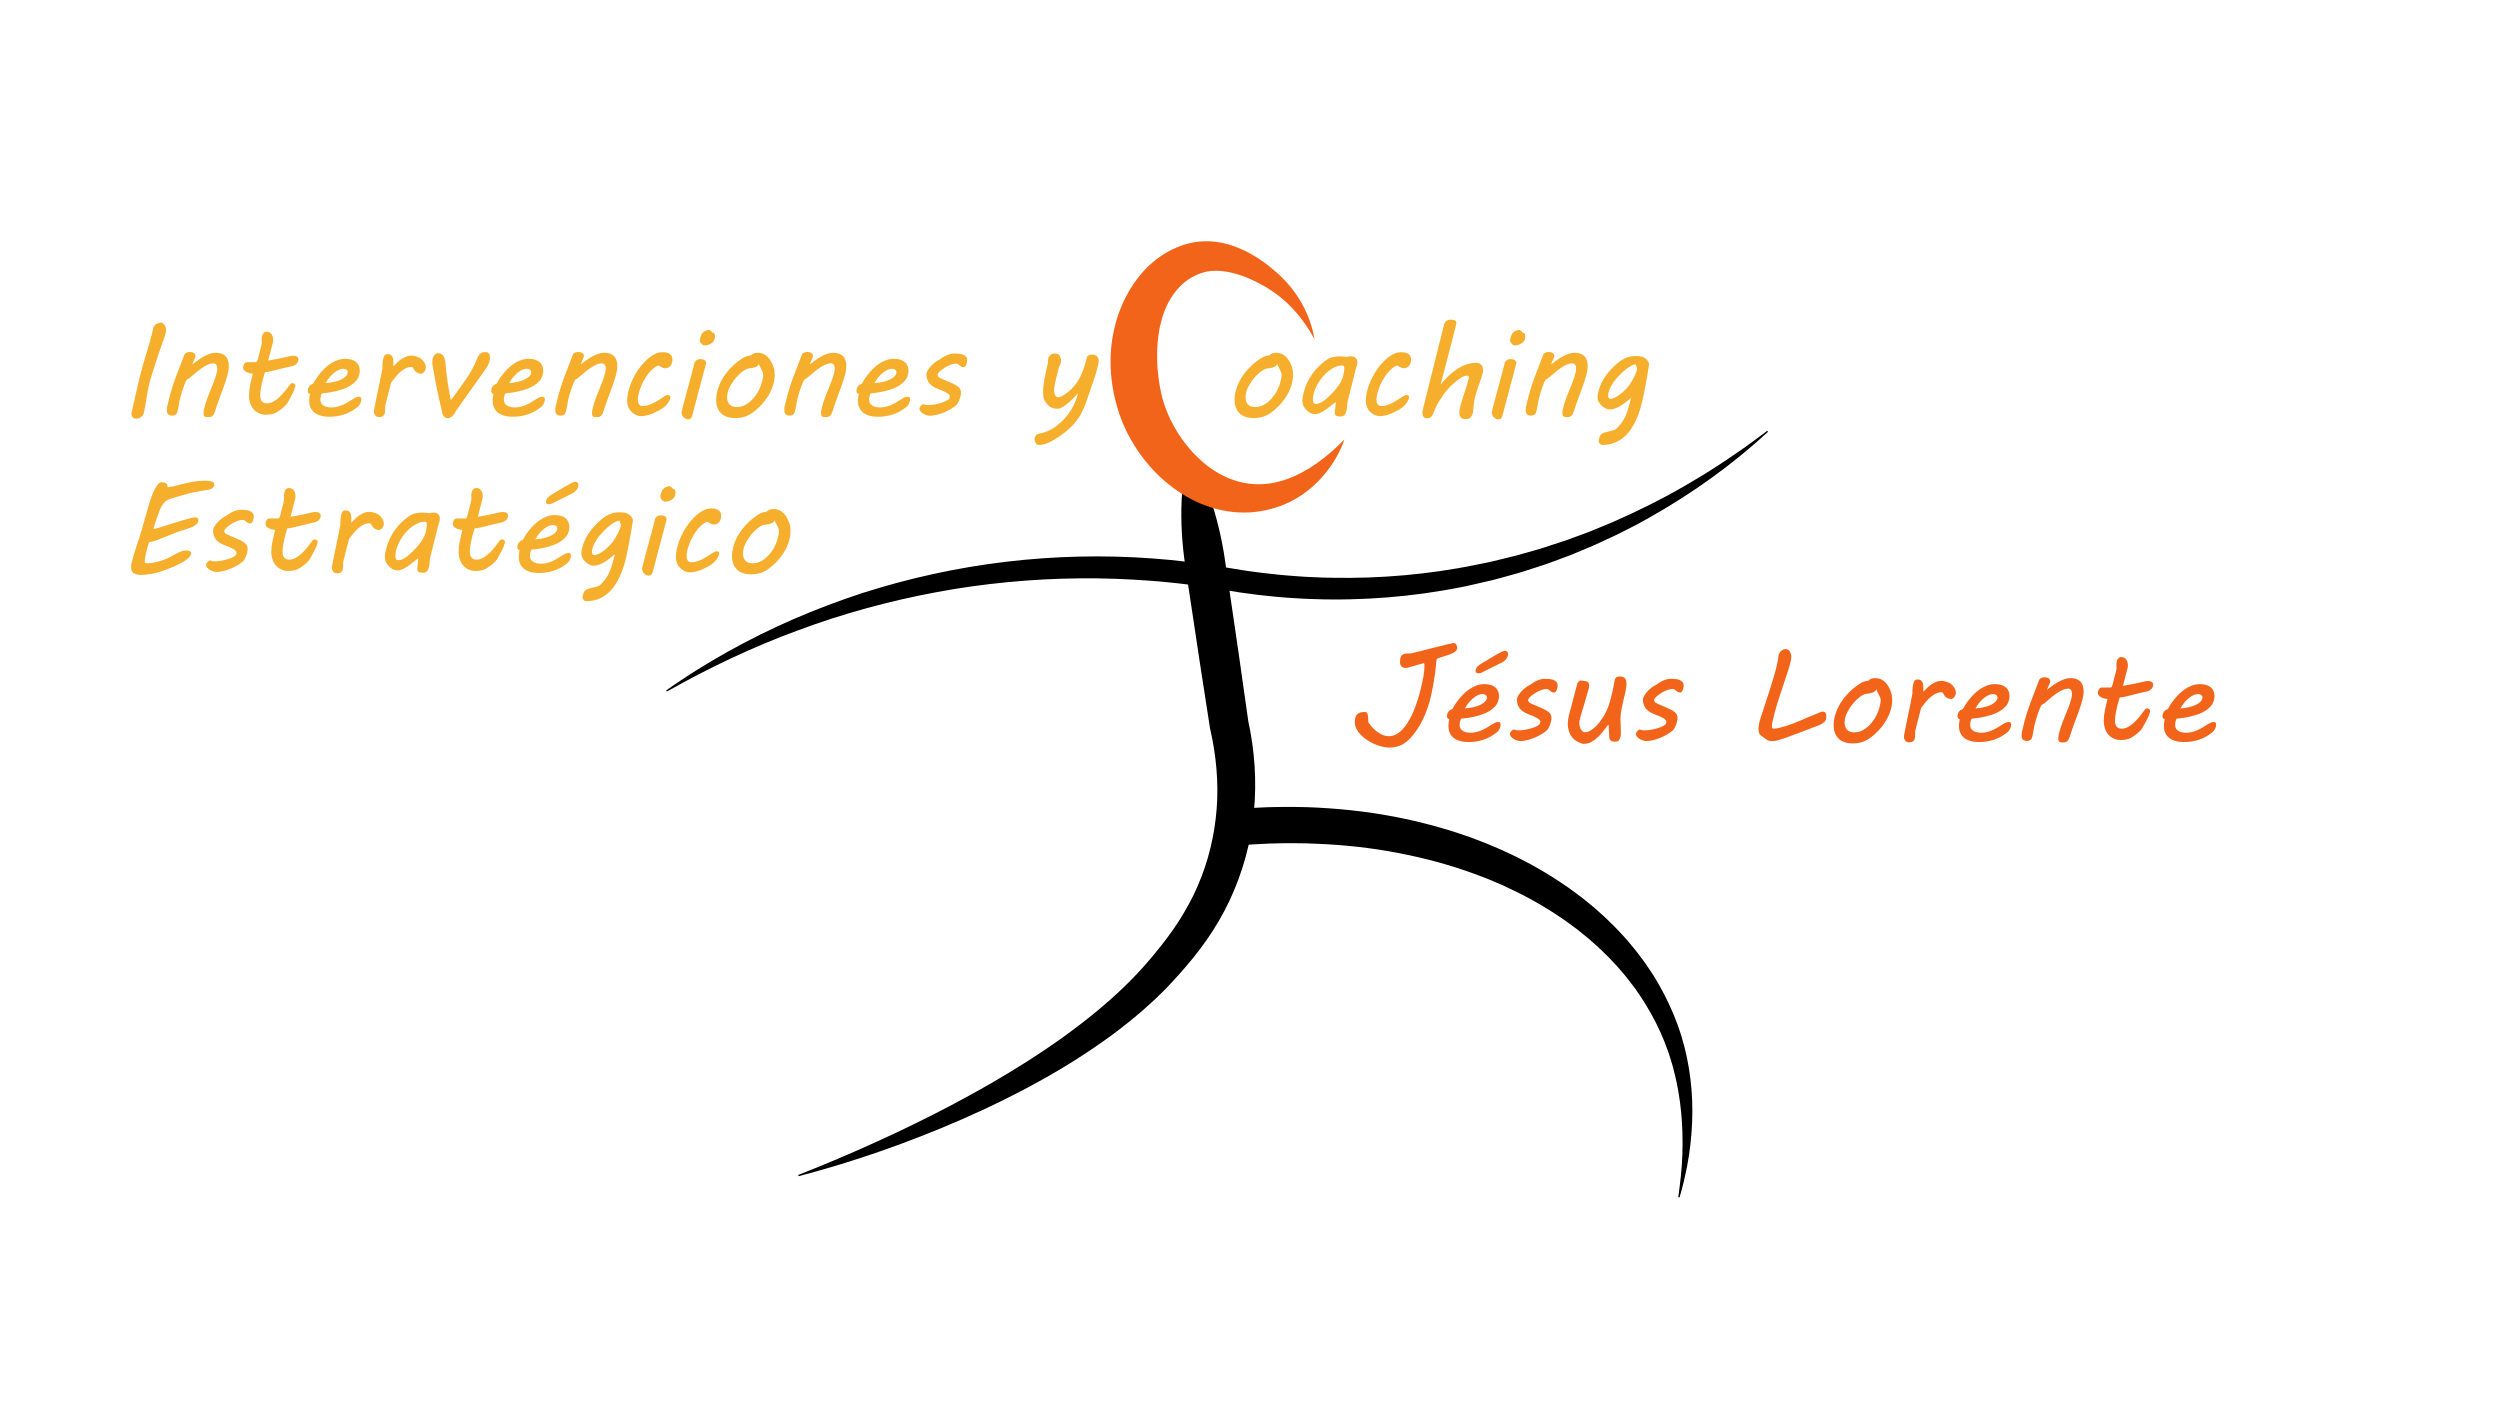 <?xml version="1.0" encoding="utf-8"?>
<!-- Generator: Adobe Illustrator 24.0.2, SVG Export Plug-In . SVG Version: 6.00 Build 0)  -->
<svg version="1.1" id="Capa_1" xmlns="http://www.w3.org/2000/svg" xmlns:xlink="http://www.w3.org/1999/xlink" x="0px" y="0px"
	 viewBox="0 0 1920 1080" style="enable-background:new 0 0 1920 1080;" xml:space="preserve">
<style type="text/css">
	.st0{fill:#F26419;}
	.st1{fill:#F6AE2D;}
</style>
<g>
	<path d="M511.58,530.28c3.83-2.66,7.64-5.36,11.55-7.91c3.87-2.61,7.81-5.12,11.75-7.63c3.95-2.5,7.98-4.86,11.97-7.3
		c4.05-2.33,8.07-4.73,12.16-7c16.35-9.11,33.17-17.41,50.36-24.94c17.23-7.43,34.81-14.09,52.68-19.96
		c17.91-5.73,36.1-10.64,54.5-14.66c73.6-16.11,150.47-17.96,224.95-5.08c9.07,1.58,18.08,2.99,27.18,4.07
		c2.27,0.31,4.54,0.54,6.82,0.78c2.27,0.24,4.55,0.52,6.82,0.74c4.56,0.38,9.11,0.88,13.68,1.14l6.85,0.46
		c2.28,0.13,4.57,0.21,6.86,0.32c2.29,0.09,4.57,0.23,6.86,0.27l6.86,0.14c9.15,0.18,18.31,0.08,27.47-0.21
		c18.3-0.66,36.58-2.26,54.73-4.88c9.07-1.36,18.12-2.82,27.1-4.71l6.75-1.34c2.25-0.45,4.51-0.86,6.73-1.45l13.38-3.26
		c4.49-0.99,8.88-2.35,13.3-3.59l6.63-1.89c2.21-0.63,4.43-1.23,6.6-1.99l13.11-4.29l3.28-1.07l3.24-1.19l6.48-2.38l6.48-2.38
		c2.17-0.77,4.27-1.72,6.41-2.57c4.26-1.76,8.54-3.46,12.78-5.27l12.61-5.69c1.05-0.48,2.11-0.93,3.15-1.44l3.11-1.52l6.23-3.02
		c2.07-1.02,4.17-1.99,6.22-3.05l6.13-3.22l6.14-3.22c2.05-1.06,4.03-2.25,6.06-3.37c4.01-2.3,8.1-4.48,12.02-6.93l5.96-3.56
		l2.99-1.78l2.94-1.85c7.86-4.91,15.61-10.01,23.21-15.33l5.72-3.98l5.64-4.1c3.78-2.71,7.45-5.56,11.19-8.34l0.64,0.77
		c-27.44,25.28-58.07,47.25-90.78,65.68l-6.15,3.43c-2.05,1.15-4.11,2.28-6.22,3.32l-12.57,6.38c-4.24,2.03-8.52,3.97-12.78,5.96
		c-2.14,0.97-4.25,2.03-6.43,2.91l-6.51,2.73l-6.51,2.73l-3.26,1.36l-3.3,1.25l-13.25,4.91c-2.2,0.85-4.45,1.55-6.69,2.28
		l-6.73,2.18c-4.49,1.44-8.95,2.99-13.52,4.17l-13.65,3.76c-2.27,0.67-4.57,1.16-6.87,1.69l-6.9,1.59l-6.9,1.58l-3.45,0.79
		l-3.48,0.67l-6.96,1.31c-2.32,0.43-4.64,0.9-6.98,1.24c-18.63,3.14-37.46,5.23-56.35,6.18c-9.45,0.45-18.9,0.74-28.36,0.67
		l-7.09-0.08c-2.37-0.02-4.73-0.14-7.09-0.21c-2.36-0.09-4.73-0.15-7.09-0.26l-7.08-0.4c-18.88-1.08-37.74-3.41-56.33-6.62
		l-6.87-1.22l-6.71-0.99c-2.22-0.35-4.52-0.62-6.79-0.93c-2.27-0.3-4.54-0.64-6.82-0.89c-4.56-0.52-9.11-1.11-13.68-1.52l-6.85-0.67
		l-6.86-0.54c-18.3-1.38-36.66-2.1-55.02-1.88c-18.36,0.17-36.72,1.14-55,2.92c-18.29,1.74-36.52,4.26-54.61,7.66
		c-36.17,6.74-71.89,16.39-106.51,29.36c-34.72,12.72-68.29,28.68-100.71,46.99L511.58,530.28z"/>
</g>
<g>
	<path d="M913.68,348.99c2.69,4.02,4.83,8.12,6.88,12.24c2.04,4.12,3.83,8.27,5.5,12.44c3.33,8.34,6.04,16.78,8.33,25.28
		c2.28,8.5,4.09,17.07,5.55,25.69c0.71,4.31,1.33,8.64,1.96,12.97l1.9,12.98l7.59,51.91l7.38,51.94l-0.2-1.1
		c5.01,22.84,6.72,46.57,4.42,70.03c-1.14,11.72-3.2,23.37-6.33,34.74c-3.11,11.36-7.19,22.46-12.18,33.11
		c-4.97,10.66-10.93,20.82-17.57,30.4c-6.63,9.56-14.08,18.54-21.52,26.87c-1.79,2.06-3.85,4.2-5.78,6.3
		c-1.98,2.08-3.87,4.27-5.95,6.23l-6.15,5.99c-2.05,2-4.22,3.84-6.32,5.77c-4.18,3.88-8.61,7.42-12.94,11.08
		c-2.19,1.8-4.44,3.5-6.66,5.25c-2.23,1.73-4.44,3.5-6.73,5.14c-18.16,13.37-37.11,25.38-56.65,36.12
		c-9.73,5.44-19.64,10.5-29.59,15.46c-10.01,4.83-20.05,9.54-30.21,13.97c-40.64,17.69-82.42,32.36-125.07,43.52l-0.31-0.95
		c20.5-8,40.7-16.63,60.65-25.71c9.99-4.5,19.88-9.22,29.7-14.03c9.84-4.77,19.56-9.78,29.21-14.88
		c19.29-10.21,38.2-21.05,56.48-32.73c4.6-2.87,9.06-5.94,13.59-8.91c2.27-1.48,4.46-3.06,6.69-4.59c2.21-1.55,4.47-3.04,6.63-4.65
		c4.35-3.18,8.75-6.31,12.97-9.63c2.12-1.65,4.29-3.25,6.37-4.94l6.24-5.07c2.11-1.66,4.11-3.43,6.14-5.16
		c2.01-1.75,4.08-3.45,6.05-5.25c3.9-3.63,7.91-7.14,11.61-10.93c1.86-1.88,3.81-3.69,5.61-5.62l5.39-5.78
		c1.85-1.88,3.48-3.93,5.21-5.9c1.71-2.01,3.41-3.89,5.14-6.05c6.88-8.34,13.16-16.58,18.74-25.31
		c5.51-8.73,10.51-17.71,14.52-27.12c8.1-18.77,12.91-38.86,14.45-59.2c0.79-10.17,0.66-20.43-0.21-30.63
		c-0.87-10.2-2.48-20.35-4.8-30.38l-0.11-0.46l-0.1-0.64l-8.02-51.84l-7.81-51.87l-1.95-12.97c-0.65-4.32-1.32-8.64-1.89-12.98
		c-1.11-8.67-1.87-17.4-2.15-26.2c-0.28-8.8-0.13-17.66,0.63-26.61c0.39-4.48,0.9-8.97,1.65-13.5c0.77-4.53,1.62-9.08,3.03-13.71
		L913.68,348.99z"/>
</g>
<g>
	<path d="M1288.93,919.39c1.48-10.89,2.78-21.74,3.12-32.63c0.38-10.87,0.11-21.72-0.91-32.44c-1.05-10.72-2.82-21.32-5.5-31.64
		l-1.01-3.86l-1.13-3.83c-0.71-2.56-1.62-5.06-2.43-7.58c-1.78-4.99-3.69-9.92-5.89-14.73c-4.34-9.63-9.54-18.83-15.35-27.59
		l-4.49-6.48c-1.57-2.11-3.2-4.17-4.79-6.26c-1.55-2.12-3.31-4.08-5.01-6.08c-1.72-1.99-3.36-4.03-5.22-5.9l-5.41-5.72l-5.66-5.48
		c-1.84-1.87-3.88-3.55-5.83-5.3c-1.98-1.73-3.9-3.52-5.99-5.13l-6.14-4.95l-6.36-4.68c-1.07-0.77-2.1-1.58-3.2-2.31l-3.27-2.21
		l-3.27-2.21c-1.09-0.74-2.17-1.49-3.31-2.16l-6.73-4.15c-1.11-0.71-2.26-1.36-3.41-2l-3.45-1.94c-4.54-2.67-9.32-4.95-13.99-7.38
		c-2.36-1.17-4.78-2.25-7.16-3.38l-3.58-1.68c-1.2-0.56-2.43-1.04-3.64-1.56l-7.3-3.09c-2.46-0.98-4.94-1.89-7.41-2.84
		c-19.78-7.48-40.31-13.06-61.15-17.03c-20.83-4.07-42.03-6.34-63.28-7.16c-2.66-0.1-5.31-0.26-7.97-0.31l-7.98-0.09
		c-5.32-0.14-10.65,0.08-15.97,0.16c-2.66,0.02-5.32,0.17-7.98,0.31l-7.98,0.4c-2.66,0.12-5.31,0.41-7.97,0.6l-1.99,0.16
		c-0.33,0.02-0.66,0.08-1,0.06c-0.34-0.02-0.69-0.2-1.05-0.5c-0.18-0.16-0.36-0.35-0.55-0.57l-0.57-0.81l-0.6-1.04
		c-0.21-0.45-0.41-0.81-0.63-1.34c-0.44-1.12-0.86-2.05-1.34-3.58l-0.35-1.05l-0.37-1.27c-0.24-0.77-0.52-1.9-0.79-2.9l-0.09-1
		c0.08-1.03,0.14-2.19,0.24-2.98l0.14-1.31l0.16-1.09c0.2-1.59,0.46-2.57,0.71-3.74c0.13-0.56,0.27-0.94,0.4-1.42
		c0.14-0.38,0.28-0.77,0.43-1.12l0.45-0.89c0.15-0.25,0.31-0.47,0.47-0.65c0.32-0.35,0.66-0.59,1.01-0.66
		c0.35-0.07,0.7-0.07,1.05-0.1l2.11-0.16c2.82-0.19,5.62-0.47,8.45-0.59l8.46-0.39c2.82-0.13,5.64-0.27,8.47-0.28
		c5.65-0.06,11.3-0.26,16.95-0.09l8.48,0.14c2.83,0.07,5.65,0.25,8.48,0.37c22.59,1.21,45.15,3.89,67.33,8.69l8.3,1.84
		c2.77,0.62,5.5,1.39,8.25,2.08l4.12,1.06l2.06,0.53l2.04,0.6l8.17,2.41c2.73,0.76,5.42,1.71,8.12,2.6c2.69,0.91,5.4,1.75,8.07,2.73
		l7.98,3.01c1.33,0.51,2.67,0.98,3.98,1.53l3.94,1.65c2.62,1.11,5.25,2.18,7.86,3.33l7.75,3.6c1.29,0.61,2.59,1.18,3.86,1.82
		l3.81,1.94c2.53,1.31,5.09,2.56,7.59,3.92c4.95,2.84,9.97,5.53,14.77,8.63l3.63,2.26c1.22,0.75,2.42,1.5,3.59,2.32l7.08,4.81
		c1.19,0.78,2.34,1.64,3.48,2.5l3.44,2.56l3.44,2.56c1.15,0.84,2.23,1.8,3.34,2.69l6.62,5.44l6.39,5.73
		c2.16,1.87,4.16,3.92,6.21,5.92c2.03,2.02,4.12,3.96,6.03,6.11l5.82,6.31l5.5,6.6c1.87,2.16,3.54,4.5,5.27,6.78
		c1.71,2.29,3.48,4.55,5.03,6.96c1.59,2.38,3.22,4.73,4.78,7.13l4.4,7.37c5.62,9.97,10.53,20.33,14.42,31.06
		c7.75,21.5,11.26,44.21,11.19,66.6c-0.02,11.21-0.97,22.35-2.58,33.33l-1.43,8.2c-0.22,1.37-0.52,2.72-0.82,4.07l-0.89,4.05
		c-1.06,5.42-2.7,10.72-4.1,16.04L1288.93,919.39z"/>
</g>
<g>
	<path class="st0" d="M1032.5,337.5c-1.52,4.69-3.67,9.17-6.1,13.51c-2.46,4.33-5.29,8.5-8.5,12.42
		c-6.4,7.85-14.29,14.86-23.6,20.08c-9.29,5.22-19.93,8.6-30.94,9.72c-11.03,1.17-22.46-0.14-33.13-3.49
		c-5.35-1.66-10.54-3.81-15.45-6.42c-4.91-2.6-9.64-5.53-14.04-8.86c-4.41-3.31-8.58-6.92-12.48-10.79
		c-3.85-3.91-7.44-8.07-10.77-12.43c-3.34-4.36-6.31-9-9.05-13.8c-2.73-4.8-5.15-9.83-7.16-15.08c-1.01-2.63-1.94-5.29-2.77-8.02
		c-0.45-1.38-0.76-2.65-1.13-3.97c-0.36-1.31-0.73-2.62-1.02-3.95c-1.32-5.29-2.18-10.7-2.79-16.15c-0.61-5.45-0.77-10.97-0.6-16.49
		c0.18-5.52,0.73-11.05,1.8-16.53c1.98-10.96,5.71-21.73,11.24-31.74c5.5-9.99,12.88-19.29,22.31-26.52
		c4.69-3.61,9.88-6.66,15.37-8.96c2.74-1.15,5.57-2.12,8.43-2.87c2.79-0.77,5.91-1.36,8.95-1.64c6.1-0.59,12.08-0.12,17.67,1.03
		c5.6,1.17,10.82,3.08,15.71,5.32c9.78,4.52,18.22,10.56,25.87,17.29c1.9,1.71,3.79,3.43,5.54,5.3c0.88,0.94,1.8,1.84,2.64,2.81
		l2.51,2.9c3.26,3.94,6.09,8.18,8.59,12.54c4.94,8.76,8.33,18.2,9.91,27.79c-2.32-4.27-4.82-8.36-7.54-12.23
		c-2.73-3.86-5.67-7.51-8.83-10.88c-3.13-3.4-6.51-6.49-10.01-9.34l-2.68-2.06c-0.89-0.69-1.84-1.29-2.75-1.94
		c-1.84-1.3-3.75-2.5-5.69-3.66c-7.77-4.62-16.07-8.29-24.26-10.48c-8.19-2.14-16.29-2.64-23.02-0.85c-1.7,0.43-3.23,1.04-4.99,1.76
		c-1.7,0.7-3.34,1.52-4.9,2.45c-3.14,1.85-6.02,4.11-8.61,6.73c-5.18,5.23-9.18,11.85-11.98,19.11c-1.4,3.63-2.48,7.43-3.34,11.3
		c-0.39,1.95-0.78,3.9-1.04,5.88c-0.18,0.98-0.29,1.98-0.41,2.97c-0.13,0.99-0.25,1.98-0.32,2.99c-0.2,2-0.27,4.02-0.4,6.03
		c-0.02,2.03-0.13,4.04-0.07,6.08l0,1.52l0.06,1.53c0.05,1.02,0.04,2.03,0.13,3.05l0.19,3.06l0.29,3.06
		c0.07,1.02,0.22,2.04,0.35,3.06c0.13,1.02,0.24,2.04,0.41,3.05l0.47,3.05l0.57,3.04c0.16,1.02,0.41,2.03,0.63,3.04
		c0.23,0.99,0.43,2.07,0.69,2.98c0.46,1.89,1.03,3.77,1.64,5.65c1.26,3.76,2.73,7.51,4.48,11.18c1.73,3.68,3.77,7.23,5.92,10.72
		c2.17,3.48,4.56,6.84,7.15,10.02c2.57,3.2,5.33,6.24,8.29,9.05c2.96,2.8,6.04,5.47,9.33,7.82c3.28,2.36,6.74,4.44,10.33,6.22
		c7.19,3.5,14.98,5.83,23.12,6.32c4.07,0.25,8.2,0.12,12.32-0.47c4.12-0.58,8.23-1.6,12.29-2.98c8.14-2.75,16.05-7.03,23.62-12.27
		C1018.5,350.76,1025.68,344.53,1032.5,337.5z"/>
</g>
<g>
	<path class="st1" d="M106.96,291.1c0.29-1.27,0.64-2.68,1.05-4.22c0.41-1.55,0.85-3.15,1.32-4.81c0.47-1.66,0.95-3.34,1.44-5.03
		c0.49-1.69,0.97-3.32,1.44-4.88c0.47-1.56,0.9-3.02,1.29-4.37c0.39-1.35,0.73-2.5,1.03-3.44c0.62-2.12,1.2-4.24,1.76-6.37
		c0.55-2.13,1.09-4.37,1.61-6.71c0.65-1.27,1.53-2.17,2.64-2.71c1.11-0.54,2.31-0.81,3.61-0.81c1.04,0.55,1.86,1.31,2.47,2.27
		c0.6,0.96,0.9,2.04,0.9,3.25c0,0.85-0.14,1.81-0.42,2.91c-0.28,1.09-0.63,2.26-1.05,3.52c-0.42,1.25-0.9,2.57-1.42,3.96
		c-0.52,1.38-1.03,2.81-1.51,4.27c-0.91,2.67-1.82,5.34-2.73,8.01c-0.91,2.67-1.81,5.49-2.69,8.45c-0.23,0.78-0.47,1.56-0.73,2.34
		c-0.26,0.78-0.53,1.63-0.81,2.54c-0.28,0.91-0.58,1.93-0.9,3.05c-0.33,1.12-0.65,2.42-0.98,3.88c-0.39,1.73-0.73,3.46-1.03,5.2
		c-0.29,1.74-0.57,3.49-0.83,5.25c-0.26,1.76-0.55,3.53-0.88,5.32c-0.33,1.79-0.72,3.6-1.17,5.42c-0.16,0.65-0.45,1.23-0.85,1.73
		c-0.41,0.5-0.87,0.94-1.39,1.29c-0.52,0.36-1.07,0.63-1.66,0.83s-1.14,0.29-1.66,0.29c-0.52,0-1.02-0.04-1.49-0.12
		c-0.47-0.08-0.84-0.27-1.1-0.56c-0.39-0.42-0.7-0.9-0.93-1.42c-0.23-0.52-0.34-1.07-0.34-1.66c0-0.16,0.01-0.32,0.02-0.46
		c0.02-0.15,0.04-0.3,0.07-0.46L106.96,291.1z"/>
	<path class="st1" d="M163.7,279.04c-1.14,0-2.36,0.27-3.66,0.81c-1.3,0.54-2.65,1.26-4.05,2.17c-1.4,0.91-2.82,1.95-4.27,3.1
		c-1.45,1.16-2.87,2.35-4.27,3.59c-0.72,0.62-1.4,1.18-2.05,1.68c-0.65,0.5-1.3,0.89-1.95,1.15c-0.46,0.75-0.94,1.73-1.44,2.95
		c-0.5,1.22-1,2.56-1.49,4c-0.49,1.45-0.95,2.93-1.39,4.44s-0.81,2.92-1.1,4.22c-0.16,0.68-0.29,1.35-0.39,2
		c-0.1,0.65-0.21,1.34-0.34,2.08c-0.13,0.73-0.29,1.52-0.46,2.37c-0.18,0.85-0.4,1.79-0.66,2.83c-0.16,0.62-0.42,1.12-0.78,1.49
		c-0.36,0.37-0.73,0.66-1.12,0.85s-0.77,0.32-1.12,0.37c-0.36,0.05-0.63,0.07-0.83,0.07c-1.24,0-2.25-0.29-3.03-0.88
		s-1.17-1.73-1.17-3.42c0-0.46,0.02-0.94,0.05-1.44c0.03-0.5,0.13-1.07,0.29-1.68c0.72-3.09,1.41-5.88,2.08-8.35
		c0.67-2.47,1.34-4.77,2.03-6.88c0.68-2.12,1.38-4.11,2.08-5.98c0.7-1.87,1.42-3.76,2.15-5.66s1.5-3.87,2.29-5.91
		c0.8-2.03,1.65-4.29,2.56-6.76c0.2-0.55,0.71-1.02,1.54-1.39c0.83-0.37,1.72-0.56,2.66-0.56c1.24,0,2.25,0.28,3.05,0.83
		c0.8,0.55,1.2,1.35,1.2,2.39c0,0.1-0.03,0.28-0.1,0.54c-0.07,0.26-0.16,0.54-0.29,0.83l-2.15,5.08c1.37-1.07,2.79-2.15,4.27-3.22
		c1.48-1.07,3-2.04,4.57-2.91c1.56-0.86,3.13-1.56,4.71-2.1c1.58-0.54,3.13-0.81,4.66-0.81c3.13,0,5.57,0.84,7.32,2.51
		c1.76,1.68,2.64,4.27,2.64,7.79c0,2.02-0.35,4.31-1.05,6.88c-0.7,2.57-1.58,5.33-2.64,8.28c-1.06,2.95-2.2,6.04-3.42,9.28
		c-1.22,3.24-2.35,6.54-3.39,9.89c-0.29,0.91-0.59,1.68-0.9,2.29c-0.31,0.62-0.68,1.12-1.1,1.49c-0.42,0.37-0.92,0.64-1.49,0.81
		c-0.57,0.16-1.26,0.24-2.08,0.24c-1.27,0-2.15-0.24-2.64-0.71c-0.49-0.47-0.73-1.23-0.73-2.27c0-0.91,0.14-2.03,0.42-3.34
		c0.28-1.32,0.67-2.77,1.17-4.35c0.5-1.58,1.09-3.26,1.76-5.05c0.67-1.79,1.39-3.61,2.17-5.47c0.62-1.5,1.23-2.99,1.83-4.49
		c0.6-1.5,1.14-2.95,1.61-4.35c0.47-1.4,0.85-2.73,1.15-4s0.44-2.44,0.44-3.52c0-1.01-0.22-1.9-0.66-2.66
		C165.73,279.42,164.9,279.04,163.7,279.04z"/>
	<path class="st1" d="M191.24,303.94c0-2.73,0.31-5.57,0.93-8.52c0.62-2.95,1.27-5.77,1.95-8.47c-0.85-0.03-1.71-0.16-2.59-0.39
		c-0.88-0.23-1.68-0.54-2.39-0.93c-0.72-0.39-1.3-0.87-1.76-1.44c-0.46-0.57-0.68-1.23-0.68-1.98c0-0.29,0.06-0.67,0.2-1.12
		c0.13-0.46,0.32-0.9,0.56-1.34s0.56-0.81,0.95-1.12c0.39-0.31,0.83-0.46,1.32-0.46h6.54c0.62,0,1.04-0.27,1.27-0.81
		c0.23-0.54,0.41-1.07,0.54-1.59c0.42-1.89,0.82-3.52,1.2-4.91c0.37-1.38,0.69-2.56,0.95-3.52c0.26-0.96,0.46-1.74,0.61-2.34
		c0.15-0.6,0.22-1.08,0.22-1.44c0-0.42-0.02-0.83-0.05-1.22c-0.03-0.39-0.05-0.93-0.05-1.61v-0.49c0-0.26,0.02-0.6,0.07-1.03
		c0.05-0.42,0.2-1.03,0.46-1.81c0.2-0.62,0.55-1.2,1.07-1.76c0.52-0.55,1.29-0.83,2.29-0.83c0.88,0,1.63,0.18,2.25,0.54
		c0.62,0.36,1.12,0.83,1.51,1.42s0.68,1.25,0.88,2c0.2,0.75,0.29,1.5,0.29,2.25c0,0.81-0.08,1.55-0.24,2.2l-3.56,13.67
		c1.76-0.29,3.32-0.57,4.69-0.83c1.37-0.26,2.73-0.52,4.1-0.78c1.5-0.29,2.79-0.57,3.88-0.83c1.09-0.26,2.03-0.48,2.81-0.66
		c0.78-0.18,1.44-0.33,1.98-0.44c0.54-0.11,0.98-0.17,1.34-0.17c0.52,0,1.05,0.04,1.59,0.12c0.54,0.08,1.01,0.22,1.42,0.42
		c0.41,0.2,0.74,0.47,1,0.83c0.26,0.36,0.39,0.83,0.39,1.42c0,0.78-0.15,1.47-0.46,2.08c-0.31,0.6-0.71,1.12-1.2,1.56
		s-1.04,0.8-1.66,1.07c-0.62,0.28-1.24,0.48-1.86,0.61c-0.52,0.1-1.2,0.24-2.03,0.44s-1.74,0.41-2.73,0.63
		c-0.99,0.23-2.03,0.47-3.1,0.73c-1.07,0.26-2.12,0.52-3.13,0.78c-1.5,0.39-2.78,0.72-3.83,0.98c-1.06,0.26-1.96,0.46-2.71,0.59
		c-0.75,0.13-1.36,0.23-1.83,0.29c-0.47,0.07-0.85,0.1-1.15,0.1c-0.62,1.86-1.16,3.68-1.61,5.47c-0.46,1.79-0.84,3.46-1.15,5
		c-0.31,1.55-0.54,2.93-0.68,4.15s-0.22,2.17-0.22,2.86c0,0.88,0.08,1.72,0.24,2.51c0.16,0.8,0.44,1.49,0.83,2.08
		s0.92,1.05,1.59,1.39c0.67,0.34,1.51,0.51,2.51,0.51c1.73,0,3.42-0.47,5.08-1.42c1.66-0.94,3.25-2.14,4.76-3.59
		c1.51-1.45,2.95-3.04,4.3-4.76c1.35-1.73,2.6-3.37,3.74-4.93c0.39-0.59,0.9-0.88,1.51-0.88c0.2,0,0.43,0.03,0.71,0.1
		c0.28,0.07,0.54,0.18,0.81,0.34c0.26,0.16,0.48,0.37,0.66,0.63c0.18,0.26,0.27,0.57,0.27,0.93c0,0.26-0.02,0.46-0.05,0.59
		c-0.52,2.02-1.33,4.04-2.42,6.08c-1.09,2.03-2.21,4.08-3.34,6.13c-0.39,0.72-0.9,1.42-1.54,2.1s-1.33,1.34-2.08,1.98
		c-0.75,0.63-1.53,1.24-2.34,1.81c-0.81,0.57-1.58,1.08-2.29,1.54c-1.24,0.78-2.59,1.32-4.05,1.61s-2.88,0.44-4.25,0.44
		c-2.12,0-4-0.38-5.64-1.15c-1.64-0.76-3.03-1.81-4.15-3.13s-1.98-2.86-2.56-4.61S191.24,305.96,191.24,303.94z"/>
	<path class="st1" d="M236.36,300.28c0-1.4,0.37-2.59,1.12-3.56c0.75-0.98,1.74-1.63,2.98-1.95c0.36-0.72,0.91-1.68,1.66-2.91
		c0.75-1.22,1.68-2.55,2.78-3.98c1.11-1.43,2.37-2.87,3.78-4.32c1.42-1.45,2.98-2.77,4.69-3.96c1.71-1.19,3.55-2.16,5.52-2.91
		c1.97-0.75,4.06-1.12,6.27-1.12c1.89,0,3.53,0.23,4.93,0.68c1.4,0.46,2.56,1.09,3.47,1.9c0.91,0.81,1.59,1.78,2.05,2.91
		c0.46,1.12,0.68,2.34,0.68,3.64c0,1.11-0.15,2.17-0.44,3.17c-0.46,1.82-1.3,3.42-2.54,4.79c-1.24,1.37-2.69,2.56-4.37,3.59
		c-1.68,1.03-3.5,1.88-5.47,2.56c-1.97,0.68-3.94,1.25-5.91,1.71c-1.97,0.46-3.87,0.81-5.69,1.05c-1.82,0.24-3.4,0.43-4.74,0.56
		c-0.29,0.59-0.55,1.33-0.76,2.22c-0.21,0.9-0.32,1.77-0.32,2.61c0,1.89,0.75,3.35,2.25,4.39c1.5,1.04,3.56,1.56,6.2,1.56
		c1.53,0,2.99-0.17,4.39-0.51c1.4-0.34,2.73-0.78,3.98-1.32c1.25-0.54,2.43-1.12,3.54-1.76c1.11-0.63,2.12-1.26,3.03-1.88
		c1.17-0.78,2.29-1.44,3.34-1.98c1.06-0.54,1.99-0.81,2.81-0.81c0.81,0,1.33,0.2,1.56,0.61c0.23,0.41,0.34,0.84,0.34,1.29
		c0,0.26-0.01,0.51-0.02,0.76c-0.02,0.24-0.04,0.45-0.07,0.61c-0.16,0.85-0.49,1.69-0.98,2.54c-0.49,0.85-1.11,1.58-1.86,2.2
		c-3.39,2.67-6.86,4.57-10.42,5.71s-7.37,1.71-11.4,1.71c-0.78,0-1.7-0.05-2.76-0.15c-1.06-0.1-2.16-0.29-3.3-0.59
		c-1.14-0.29-2.26-0.72-3.37-1.27c-1.11-0.55-2.09-1.29-2.95-2.2c-0.86-0.91-1.56-2.03-2.1-3.37c-0.54-1.33-0.81-2.95-0.81-4.83
		c0-1.53,0.21-3.24,0.63-5.13c-0.42-0.06-0.82-0.28-1.2-0.66C236.54,301.54,236.36,301,236.36,300.28z M266.92,286.75
		c0.06-0.16,0.1-0.31,0.1-0.44c0-0.13,0-0.28,0-0.44c0-0.88-0.33-1.54-0.98-1.98c-0.65-0.44-1.43-0.66-2.34-0.66
		c-1.43,0-2.84,0.37-4.22,1.12c-1.38,0.75-2.69,1.68-3.91,2.81s-2.3,2.33-3.25,3.61c-0.94,1.29-1.68,2.45-2.2,3.49
		c2.34-0.2,4.49-0.51,6.45-0.95s3.65-0.99,5.1-1.66c1.45-0.67,2.62-1.42,3.52-2.25C266.08,288.59,266.66,287.7,266.92,286.75z"/>
	<path class="st1" d="M287.43,314.1c0.42-2.28,0.91-4.79,1.46-7.52c0.55-2.73,1.12-5.5,1.71-8.3c0.59-2.8,1.16-5.55,1.71-8.25
		c0.55-2.7,1.03-5.18,1.42-7.42c-0.03-0.33-0.05-0.61-0.05-0.85s0-0.51,0-0.81c0-1.01,0.06-2.02,0.2-3.03
		c0.13-1.01,0.31-1.94,0.54-2.78c0.36-1.24,0.76-2.08,1.2-2.51s1.15-0.66,2.12-0.66c0.94,0,1.7,0.19,2.27,0.56
		c0.57,0.37,1.02,0.87,1.34,1.49c0.33,0.62,0.54,1.33,0.63,2.12c0.1,0.8,0.15,1.62,0.15,2.47c0,0.46-0.02,0.96-0.05,1.51
		c-0.03,0.55-0.05,0.99-0.05,1.32c0.91-0.94,1.88-1.91,2.91-2.91c1.03-0.99,2.12-1.89,3.27-2.69c1.16-0.8,2.38-1.46,3.66-1.98
		c1.29-0.52,2.63-0.78,4.03-0.78c0.55,0,1.1,0.05,1.64,0.15s1.08,0.23,1.64,0.39c0.65,0.16,1.33,0.38,2.03,0.66
		c0.7,0.28,1.38,0.66,2.03,1.15c1.07,0.81,1.98,1.83,2.71,3.05s1.1,2.47,1.1,3.74c0,0.49-0.1,1.02-0.29,1.59
		c-0.2,0.57-0.46,1.09-0.81,1.56c-0.34,0.47-0.74,0.86-1.2,1.17c-0.46,0.31-0.96,0.46-1.51,0.46c-0.55,0-1.23-0.14-2.03-0.42
		c-0.8-0.28-1.46-0.64-1.98-1.1c-0.23-0.2-0.46-0.47-0.71-0.83c-0.24-0.36-0.47-0.72-0.68-1.07c-0.21-0.36-0.41-0.69-0.59-1
		c-0.18-0.31-0.32-0.51-0.42-0.61c-0.16-0.03-0.34-0.06-0.54-0.07c-0.2-0.02-0.37-0.02-0.54-0.02c-1.66,0-3.24,0.42-4.74,1.27
		c-1.5,0.85-2.9,1.88-4.2,3.1c-1.3,1.22-2.5,2.52-3.59,3.91c-1.09,1.38-2.04,2.63-2.86,3.74c-0.65,2.64-1.38,5.44-2.17,8.42
		c-0.8,2.98-1.59,6.1-2.37,9.35v1.22c0,0.98-0.03,1.97-0.1,2.98c-0.07,1.01-0.26,1.9-0.59,2.69c-0.36,0.49-0.87,0.9-1.54,1.25
		c-0.67,0.34-1.44,0.51-2.32,0.51c-1.37,0-2.39-0.45-3.08-1.34s-1.03-1.94-1.03-3.15C287.19,315.25,287.27,314.68,287.43,314.1z"/>
	<path class="st1" d="M344.71,321.08c-0.16,0.03-0.3,0.06-0.42,0.07c-0.11,0.02-0.24,0.02-0.37,0.02c-0.68,0-1.29-0.15-1.81-0.44
		c-0.52-0.29-0.97-0.66-1.34-1.1c-0.37-0.44-0.66-0.91-0.85-1.42c-0.2-0.5-0.29-0.98-0.29-1.44c-0.16-0.68-0.39-1.66-0.68-2.93
		s-0.63-2.7-1-4.3c-0.37-1.59-0.77-3.31-1.17-5.15c-0.41-1.84-0.81-3.69-1.2-5.54s-0.75-3.66-1.07-5.42
		c-0.33-1.76-0.6-3.37-0.83-4.83c-0.16-1.04-0.34-2.02-0.54-2.93c-0.2-0.91-0.37-1.78-0.54-2.61c-0.16-0.83-0.3-1.64-0.42-2.44
		c-0.11-0.8-0.17-1.6-0.17-2.42c0-0.91,0.1-1.78,0.29-2.61s0.48-1.56,0.85-2.2c0.37-0.63,0.83-1.15,1.37-1.54s1.13-0.59,1.78-0.59
		c1.3,0,2.34,0.32,3.1,0.95c0.76,0.63,1.36,1.48,1.78,2.54c0.42,1.06,0.72,2.29,0.9,3.69c0.18,1.4,0.32,2.85,0.42,4.35
		c0.13,1.89,0.34,3.93,0.63,6.13s0.62,4.39,0.98,6.59c0.36,2.2,0.72,4.31,1.1,6.35c0.37,2.03,0.71,3.83,1,5.4
		c0.98-1.01,2.69-3.25,5.13-6.74c1.2-1.69,2.32-3.25,3.34-4.69c1.03-1.43,1.99-2.81,2.91-4.13c0.91-1.32,1.77-2.63,2.59-3.93
		c0.81-1.3,1.6-2.65,2.37-4.05c0.76-1.4,1.51-2.89,2.25-4.47c0.73-1.58,1.47-3.33,2.22-5.25c0.23-0.39,0.5-0.81,0.83-1.25
		c0.33-0.44,0.71-0.83,1.15-1.17s0.94-0.63,1.51-0.85c0.57-0.23,1.21-0.34,1.93-0.34c1.5,0,2.51,0.37,3.05,1.12
		c0.54,0.75,0.81,1.69,0.81,2.83c0,1.53-0.27,3.02-0.81,4.47c-0.54,1.45-1.39,3-2.56,4.66l-22.9,32.32
		c-0.46,0.98-0.93,1.79-1.42,2.44c-0.49,0.65-0.97,1.17-1.44,1.56c-0.47,0.39-0.92,0.68-1.34,0.88
		C345.4,320.89,345.03,321.02,344.71,321.08z"/>
	<path class="st1" d="M377.27,300.28c0-1.4,0.37-2.59,1.12-3.56c0.75-0.98,1.74-1.63,2.98-1.95c0.36-0.72,0.91-1.68,1.66-2.91
		c0.75-1.22,1.68-2.55,2.78-3.98c1.11-1.43,2.37-2.87,3.78-4.32c1.42-1.45,2.98-2.77,4.69-3.96c1.71-1.19,3.55-2.16,5.52-2.91
		c1.97-0.75,4.06-1.12,6.27-1.12c1.89,0,3.53,0.23,4.93,0.68c1.4,0.46,2.56,1.09,3.47,1.9c0.91,0.81,1.59,1.78,2.05,2.91
		c0.46,1.12,0.68,2.34,0.68,3.64c0,1.11-0.15,2.17-0.44,3.17c-0.46,1.82-1.3,3.42-2.54,4.79c-1.24,1.37-2.69,2.56-4.37,3.59
		c-1.68,1.03-3.5,1.88-5.47,2.56c-1.97,0.68-3.94,1.25-5.91,1.71c-1.97,0.46-3.87,0.81-5.69,1.05c-1.82,0.24-3.4,0.43-4.74,0.56
		c-0.29,0.59-0.55,1.33-0.76,2.22c-0.21,0.9-0.32,1.77-0.32,2.61c0,1.89,0.75,3.35,2.25,4.39c1.5,1.04,3.56,1.56,6.2,1.56
		c1.53,0,2.99-0.17,4.39-0.51c1.4-0.34,2.73-0.78,3.98-1.32c1.25-0.54,2.43-1.12,3.54-1.76c1.11-0.63,2.12-1.26,3.03-1.88
		c1.17-0.78,2.29-1.44,3.34-1.98c1.06-0.54,1.99-0.81,2.81-0.81c0.81,0,1.33,0.2,1.56,0.61c0.23,0.41,0.34,0.84,0.34,1.29
		c0,0.26-0.01,0.51-0.02,0.76c-0.02,0.24-0.04,0.45-0.07,0.61c-0.16,0.85-0.49,1.69-0.98,2.54c-0.49,0.85-1.11,1.58-1.86,2.2
		c-3.39,2.67-6.86,4.57-10.42,5.71s-7.37,1.71-11.4,1.71c-0.78,0-1.7-0.05-2.76-0.15c-1.06-0.1-2.16-0.29-3.3-0.59
		c-1.14-0.29-2.26-0.72-3.37-1.27c-1.11-0.55-2.09-1.29-2.95-2.2c-0.86-0.91-1.56-2.03-2.1-3.37c-0.54-1.33-0.81-2.95-0.81-4.83
		c0-1.53,0.21-3.24,0.63-5.13c-0.42-0.06-0.82-0.28-1.2-0.66C377.46,301.54,377.27,301,377.27,300.28z M407.84,286.75
		c0.06-0.16,0.1-0.31,0.1-0.44c0-0.13,0-0.28,0-0.44c0-0.88-0.33-1.54-0.98-1.98c-0.65-0.44-1.43-0.66-2.34-0.66
		c-1.43,0-2.84,0.37-4.22,1.12c-1.38,0.75-2.69,1.68-3.91,2.81s-2.3,2.33-3.25,3.61c-0.94,1.29-1.68,2.45-2.2,3.49
		c2.34-0.2,4.49-0.51,6.45-0.95s3.65-0.99,5.1-1.66c1.45-0.67,2.62-1.42,3.52-2.25C407,288.59,407.58,287.7,407.84,286.75z"/>
	<path class="st1" d="M462.04,279.04c-1.14,0-2.36,0.27-3.66,0.81c-1.3,0.54-2.65,1.26-4.05,2.17c-1.4,0.91-2.82,1.95-4.27,3.1
		c-1.45,1.16-2.87,2.35-4.27,3.59c-0.72,0.62-1.4,1.18-2.05,1.68c-0.65,0.5-1.3,0.89-1.95,1.15c-0.46,0.75-0.94,1.73-1.44,2.95
		c-0.5,1.22-1,2.56-1.49,4c-0.49,1.45-0.95,2.93-1.39,4.44s-0.81,2.92-1.1,4.22c-0.16,0.68-0.29,1.35-0.39,2
		c-0.1,0.65-0.21,1.34-0.34,2.08c-0.13,0.73-0.29,1.52-0.46,2.37c-0.18,0.85-0.4,1.79-0.66,2.83c-0.16,0.62-0.42,1.12-0.78,1.49
		c-0.36,0.37-0.73,0.66-1.12,0.85s-0.77,0.32-1.12,0.37c-0.36,0.05-0.63,0.07-0.83,0.07c-1.24,0-2.25-0.29-3.03-0.88
		s-1.17-1.73-1.17-3.42c0-0.46,0.02-0.94,0.05-1.44c0.03-0.5,0.13-1.07,0.29-1.68c0.72-3.09,1.41-5.88,2.08-8.35
		c0.67-2.47,1.34-4.77,2.03-6.88c0.68-2.12,1.38-4.11,2.08-5.98c0.7-1.87,1.42-3.76,2.15-5.66s1.5-3.87,2.29-5.91
		c0.8-2.03,1.65-4.29,2.56-6.76c0.2-0.55,0.71-1.02,1.54-1.39c0.83-0.37,1.72-0.56,2.66-0.56c1.24,0,2.25,0.28,3.05,0.83
		c0.8,0.55,1.2,1.35,1.2,2.39c0,0.1-0.03,0.28-0.1,0.54c-0.07,0.26-0.16,0.54-0.29,0.83l-2.15,5.08c1.37-1.07,2.79-2.15,4.27-3.22
		c1.48-1.07,3-2.04,4.57-2.91c1.56-0.86,3.13-1.56,4.71-2.1c1.58-0.54,3.13-0.81,4.66-0.81c3.13,0,5.57,0.84,7.32,2.51
		c1.76,1.68,2.64,4.27,2.64,7.79c0,2.02-0.35,4.31-1.05,6.88c-0.7,2.57-1.58,5.33-2.64,8.28c-1.06,2.95-2.2,6.04-3.42,9.28
		c-1.22,3.24-2.35,6.54-3.39,9.89c-0.29,0.91-0.59,1.68-0.9,2.29c-0.31,0.62-0.68,1.12-1.1,1.49c-0.42,0.37-0.92,0.64-1.49,0.81
		c-0.57,0.16-1.26,0.24-2.08,0.24c-1.27,0-2.15-0.24-2.64-0.71c-0.49-0.47-0.73-1.23-0.73-2.27c0-0.91,0.14-2.03,0.42-3.34
		c0.28-1.32,0.67-2.77,1.17-4.35c0.5-1.58,1.09-3.26,1.76-5.05c0.67-1.79,1.39-3.61,2.17-5.47c0.62-1.5,1.23-2.99,1.83-4.49
		c0.6-1.5,1.14-2.95,1.61-4.35c0.47-1.4,0.85-2.73,1.15-4s0.44-2.44,0.44-3.52c0-1.01-0.22-1.9-0.66-2.66
		C464.07,279.42,463.24,279.04,462.04,279.04z"/>
	<path class="st1" d="M482.74,300.04c0.62-2.51,1.54-5.13,2.76-7.86s2.69-5.38,4.42-7.93c1.73-2.56,3.69-4.92,5.88-7.08
		c2.2-2.16,4.6-3.93,7.2-5.3c0.85-0.46,1.77-0.8,2.78-1.03c1.01-0.23,2.03-0.34,3.08-0.34c1.07,0,2.08,0.1,3,0.29
		s1.73,0.52,2.39,0.98c0.67,0.46,1.2,1.04,1.59,1.76c0.39,0.72,0.59,1.6,0.59,2.64c0,0.78-0.11,1.57-0.34,2.37
		c-0.23,0.8-0.57,1.51-1.03,2.15c-0.46,0.63-1.03,1.15-1.71,1.54s-1.48,0.59-2.39,0.59c-0.72,0-1.38-0.13-1.98-0.39
		c-0.6-0.26-1.18-0.55-1.73-0.88c-0.29-0.2-0.57-0.37-0.83-0.51c-0.26-0.15-0.57-0.28-0.93-0.42c-1.3,0.59-2.53,1.36-3.69,2.32
		c-1.16,0.96-2.23,2.03-3.22,3.2c-0.99,1.17-1.9,2.43-2.73,3.76c-0.83,1.33-1.58,2.67-2.25,4c-0.67,1.33-1.24,2.65-1.71,3.93
		c-0.47,1.29-0.85,2.47-1.15,3.54c-0.23,0.78-0.43,1.67-0.61,2.66c-0.18,0.99-0.27,1.96-0.27,2.91c0,0.65,0.06,1.27,0.17,1.86
		c0.11,0.59,0.32,1.11,0.61,1.56c0.29,0.46,0.68,0.81,1.17,1.07c0.49,0.26,1.09,0.39,1.81,0.39c1.14,0,2.27-0.15,3.39-0.44
		s2.22-0.67,3.3-1.12c1.07-0.46,2.12-0.98,3.15-1.59c1.03-0.6,2.03-1.21,3-1.83c0.62-0.39,1.24-0.8,1.86-1.22
		c0.62-0.42,1.2-0.8,1.76-1.12c0.55-0.33,1.07-0.59,1.54-0.81c0.47-0.21,0.89-0.32,1.25-0.32c0.49,0,0.94,0.12,1.37,0.37
		c0.42,0.24,0.63,0.66,0.63,1.25c0,0.42-0.1,0.9-0.29,1.42c-0.46,1.27-1.07,2.41-1.86,3.42c-0.78,1.01-1.65,1.91-2.61,2.71
		c-0.96,0.8-1.99,1.51-3.08,2.12c-1.09,0.62-2.17,1.19-3.25,1.71c-2.02,1.07-4.06,1.88-6.13,2.42c-2.07,0.54-3.8,0.81-5.2,0.81
		c-0.46,0-0.99-0.05-1.61-0.15c-0.62-0.1-1.16-0.24-1.61-0.44c-2.64-1.14-4.56-2.67-5.76-4.59c-1.2-1.92-1.81-4.2-1.81-6.84
		c0-1.14,0.09-2.34,0.27-3.59C482.12,302.71,482.38,301.4,482.74,300.04z"/>
	<path class="st1" d="M524.98,310.19c0.49-1.89,1.07-4.08,1.76-6.59c0.68-2.51,1.41-5.16,2.17-7.96c0.76-2.8,1.54-5.66,2.32-8.59
		s1.51-5.78,2.2-8.54c0.03-0.13,0.15-0.35,0.34-0.66c0.2-0.31,0.47-0.62,0.83-0.93c0.36-0.31,0.81-0.58,1.37-0.81
		c0.55-0.23,1.2-0.34,1.95-0.34c0.55,0,1.09,0.06,1.61,0.17c0.52,0.11,0.98,0.29,1.39,0.51c0.41,0.23,0.73,0.53,0.98,0.9
		c0.24,0.37,0.37,0.81,0.37,1.29c0,0.1,0,0.2,0,0.32c0,0.11-0.02,0.22-0.05,0.32l-1.37,5.18c-1.53,5.79-3.08,11.6-4.66,17.43
		c-1.58,5.83-3.12,11.67-4.61,17.53c-0.07,0.2-0.16,0.44-0.29,0.73c-0.13,0.29-0.31,0.59-0.54,0.88c-0.23,0.29-0.5,0.54-0.83,0.73
		c-0.33,0.2-0.72,0.29-1.17,0.29c-0.85,0-1.6-0.17-2.25-0.51c-0.65-0.34-1.2-0.77-1.66-1.29c-0.46-0.52-0.8-1.09-1.03-1.71
		c-0.23-0.62-0.34-1.2-0.34-1.76c0-0.16,0-0.31,0-0.44c0-0.13,0.03-0.28,0.1-0.44L524.98,310.19z M537.72,259.65
		c0.16-0.68,0.46-1.51,0.88-2.49c0.42-0.98,1.17-1.86,2.25-2.64c0.52-0.29,1.16-0.56,1.9-0.81c0.75-0.24,1.29-0.37,1.61-0.37
		c0.33,0,0.66,0.11,1,0.34c0.34,0.23,0.64,0.47,0.9,0.73c0.33,0.33,0.63,0.68,0.93,1.07c0.81,0.07,1.34,0.36,1.59,0.88
		c0.24,0.52,0.37,1.14,0.37,1.86c0,0.52-0.05,0.99-0.15,1.42c-0.1,0.42-0.18,0.77-0.24,1.03c-0.2,0.68-0.57,1.31-1.12,1.88
		c-0.55,0.57-1.19,1.06-1.9,1.46c-0.72,0.41-1.46,0.72-2.25,0.95c-0.78,0.23-1.46,0.34-2.05,0.34c-0.75,0-1.33-0.13-1.73-0.39
		c-0.41-0.26-0.92-0.81-1.54-1.66c-0.36-0.49-0.56-0.87-0.61-1.15c-0.05-0.28-0.07-0.51-0.07-0.71c0-0.36,0.02-0.68,0.07-0.95
		C537.6,260.18,537.66,259.92,537.72,259.65z"/>
	<path class="st1" d="M550.86,300.43c0.49-1.99,1.25-4.09,2.27-6.32c1.03-2.23,2.37-4.48,4.03-6.76c1.66-2.28,3.65-4.51,5.98-6.69
		c2.33-2.18,5.02-4.22,8.08-6.1c0.49-0.29,1.24-0.61,2.25-0.95c1.01-0.34,2.05-0.54,3.13-0.61c1.27-1.37,2.98-2.05,5.13-2.05
		c2.54,0,4.68,0.64,6.42,1.93c1.74,1.29,3.18,3.04,4.32,5.25c0.36,0.72,0.69,1.42,1,2.1c0.31,0.68,0.57,1.41,0.78,2.17
		c0.21,0.77,0.38,1.59,0.51,2.47c0.13,0.88,0.2,1.87,0.2,2.98c0,2.57-0.41,5.19-1.22,7.86c-0.81,2.67-1.97,5.27-3.47,7.81
		c-1.5,2.54-3.31,4.97-5.44,7.3c-2.13,2.33-4.5,4.42-7.1,6.27c-1.76,1.27-3.7,2.25-5.83,2.95c-2.13,0.7-4.52,1.05-7.15,1.05
		c-2.51,0-4.68-0.33-6.52-1c-1.84-0.67-3.37-1.62-4.59-2.86c-1.22-1.24-2.13-2.72-2.73-4.44c-0.6-1.73-0.9-3.65-0.9-5.76
		C549.98,304.97,550.27,302.77,550.86,300.43z M558.96,301.06c-0.2,0.75-0.33,1.46-0.42,2.12c-0.08,0.67-0.12,1.31-0.12,1.93
		c0,1.07,0.14,2.08,0.42,3c0.28,0.93,0.72,1.73,1.34,2.39c0.62,0.67,1.39,1.19,2.32,1.56c0.93,0.37,2.06,0.56,3.39,0.56
		c2.47,0,4.78-0.63,6.91-1.88c2.13-1.25,4.03-2.82,5.69-4.71c1.66-1.89,3.05-3.91,4.17-6.08c1.12-2.16,1.91-4.16,2.37-5.98
		c0.29-1.14,0.54-2.21,0.76-3.22c0.21-1.01,0.32-1.94,0.32-2.78c0-0.85-0.15-1.64-0.46-2.37c-0.31-0.73-0.71-1.55-1.2-2.47
		c-0.29-0.55-0.59-1.13-0.88-1.73c-0.29-0.6-0.55-1.2-0.78-1.78c-0.26,0.46-0.54,0.85-0.83,1.2s-0.73,0.65-1.32,0.93
		c-0.59,0.28-1.38,0.53-2.39,0.76c-1.01,0.23-2.33,0.42-3.96,0.59c-1.07,0.36-2.17,0.91-3.27,1.66c-1.11,0.75-2.19,1.63-3.25,2.64
		c-1.06,1.01-2.07,2.1-3.03,3.27c-0.96,1.17-1.82,2.37-2.59,3.59c-0.77,1.22-1.43,2.42-2,3.59
		C559.59,299.01,559.19,300.08,558.96,301.06z"/>
	<path class="st1" d="M637.92,279.04c-1.14,0-2.36,0.27-3.66,0.81c-1.3,0.54-2.65,1.26-4.05,2.17c-1.4,0.91-2.82,1.95-4.27,3.1
		c-1.45,1.16-2.87,2.35-4.27,3.59c-0.72,0.62-1.4,1.18-2.05,1.68c-0.65,0.5-1.3,0.89-1.95,1.15c-0.46,0.75-0.94,1.73-1.44,2.95
		c-0.5,1.22-1,2.56-1.49,4c-0.49,1.45-0.95,2.93-1.39,4.44s-0.81,2.92-1.1,4.22c-0.16,0.68-0.29,1.35-0.39,2
		c-0.1,0.65-0.21,1.34-0.34,2.08c-0.13,0.73-0.29,1.52-0.46,2.37c-0.18,0.85-0.4,1.79-0.66,2.83c-0.16,0.62-0.42,1.12-0.78,1.49
		c-0.36,0.37-0.73,0.66-1.12,0.85s-0.77,0.32-1.12,0.37c-0.36,0.05-0.63,0.07-0.83,0.07c-1.24,0-2.25-0.29-3.03-0.88
		s-1.17-1.73-1.17-3.42c0-0.46,0.02-0.94,0.05-1.44c0.03-0.5,0.13-1.07,0.29-1.68c0.72-3.09,1.41-5.88,2.08-8.35
		c0.67-2.47,1.34-4.77,2.03-6.88c0.68-2.12,1.38-4.11,2.08-5.98c0.7-1.87,1.42-3.76,2.15-5.66s1.5-3.87,2.29-5.91
		c0.8-2.03,1.65-4.29,2.56-6.76c0.2-0.55,0.71-1.02,1.54-1.39c0.83-0.37,1.72-0.56,2.66-0.56c1.24,0,2.25,0.28,3.05,0.83
		c0.8,0.55,1.2,1.35,1.2,2.39c0,0.1-0.03,0.28-0.1,0.54c-0.07,0.26-0.16,0.54-0.29,0.83l-2.15,5.08c1.37-1.07,2.79-2.15,4.27-3.22
		c1.48-1.07,3-2.04,4.57-2.91c1.56-0.86,3.13-1.56,4.71-2.1c1.58-0.54,3.13-0.81,4.66-0.81c3.13,0,5.57,0.84,7.32,2.51
		c1.76,1.68,2.64,4.27,2.64,7.79c0,2.02-0.35,4.31-1.05,6.88c-0.7,2.57-1.58,5.33-2.64,8.28c-1.06,2.95-2.2,6.04-3.42,9.28
		c-1.22,3.24-2.35,6.54-3.39,9.89c-0.29,0.91-0.59,1.68-0.9,2.29c-0.31,0.62-0.68,1.12-1.1,1.49c-0.42,0.37-0.92,0.64-1.49,0.81
		c-0.57,0.16-1.26,0.24-2.08,0.24c-1.27,0-2.15-0.24-2.64-0.71c-0.49-0.47-0.73-1.23-0.73-2.27c0-0.91,0.14-2.03,0.42-3.34
		c0.28-1.32,0.67-2.77,1.17-4.35c0.5-1.58,1.09-3.26,1.76-5.05c0.67-1.79,1.39-3.61,2.17-5.47c0.62-1.5,1.23-2.99,1.83-4.49
		c0.6-1.5,1.14-2.95,1.61-4.35c0.47-1.4,0.85-2.73,1.15-4s0.44-2.44,0.44-3.52c0-1.01-0.22-1.9-0.66-2.66
		C639.94,279.42,639.12,279.04,637.92,279.04z"/>
	<path class="st1" d="M657.79,300.28c0-1.4,0.37-2.59,1.12-3.56c0.75-0.98,1.74-1.63,2.98-1.95c0.36-0.72,0.91-1.68,1.66-2.91
		c0.75-1.22,1.68-2.55,2.78-3.98c1.11-1.43,2.37-2.87,3.78-4.32c1.42-1.45,2.98-2.77,4.69-3.96c1.71-1.19,3.55-2.16,5.52-2.91
		c1.97-0.75,4.06-1.12,6.27-1.12c1.89,0,3.53,0.23,4.93,0.68c1.4,0.46,2.56,1.09,3.47,1.9c0.91,0.81,1.59,1.78,2.05,2.91
		c0.46,1.12,0.68,2.34,0.68,3.64c0,1.11-0.15,2.17-0.44,3.17c-0.46,1.82-1.3,3.42-2.54,4.79c-1.24,1.37-2.69,2.56-4.37,3.59
		c-1.68,1.03-3.5,1.88-5.47,2.56c-1.97,0.68-3.94,1.25-5.91,1.71c-1.97,0.46-3.87,0.81-5.69,1.05c-1.82,0.24-3.4,0.43-4.74,0.56
		c-0.29,0.59-0.55,1.33-0.76,2.22c-0.21,0.9-0.32,1.77-0.32,2.61c0,1.89,0.75,3.35,2.25,4.39c1.5,1.04,3.56,1.56,6.2,1.56
		c1.53,0,2.99-0.17,4.39-0.51c1.4-0.34,2.73-0.78,3.98-1.32c1.25-0.54,2.43-1.12,3.54-1.76c1.11-0.63,2.12-1.26,3.03-1.88
		c1.17-0.78,2.29-1.44,3.34-1.98c1.06-0.54,1.99-0.81,2.81-0.81c0.81,0,1.33,0.2,1.56,0.61c0.23,0.41,0.34,0.84,0.34,1.29
		c0,0.26-0.01,0.51-0.02,0.76c-0.02,0.24-0.04,0.45-0.07,0.61c-0.16,0.85-0.49,1.69-0.98,2.54c-0.49,0.85-1.11,1.58-1.86,2.2
		c-3.39,2.67-6.86,4.57-10.42,5.71s-7.37,1.71-11.4,1.71c-0.78,0-1.7-0.05-2.76-0.15c-1.06-0.1-2.16-0.29-3.3-0.59
		c-1.14-0.29-2.26-0.72-3.37-1.27c-1.11-0.55-2.09-1.29-2.95-2.2c-0.86-0.91-1.56-2.03-2.1-3.37c-0.54-1.33-0.81-2.95-0.81-4.83
		c0-1.53,0.21-3.24,0.63-5.13c-0.42-0.06-0.82-0.28-1.2-0.66C657.98,301.54,657.79,301,657.79,300.28z M688.36,286.75
		c0.06-0.16,0.1-0.31,0.1-0.44c0-0.13,0-0.28,0-0.44c0-0.88-0.33-1.54-0.98-1.98c-0.65-0.44-1.43-0.66-2.34-0.66
		c-1.43,0-2.84,0.37-4.22,1.12c-1.38,0.75-2.69,1.68-3.91,2.81s-2.3,2.33-3.25,3.61c-0.94,1.29-1.68,2.45-2.2,3.49
		c2.34-0.2,4.49-0.51,6.45-0.95s3.65-0.99,5.1-1.66c1.45-0.67,2.62-1.42,3.52-2.25C687.52,288.59,688.1,287.7,688.36,286.75z"/>
	<path class="st1" d="M709.06,310.48c0.26,0,0.5,0.03,0.71,0.1c0.21,0.07,0.45,0.14,0.71,0.22c0.26,0.08,0.55,0.15,0.88,0.22
		c0.33,0.07,0.75,0.1,1.27,0.1c1.53,0,3.23-0.16,5.1-0.49c1.87-0.33,3.64-0.75,5.3-1.27c1.66-0.52,3.08-1.11,4.27-1.78
		c1.19-0.67,1.86-1.36,2.03-2.08c0.1-0.39,0.15-0.73,0.15-1.03c0-0.55-0.27-1.08-0.81-1.59c-0.54-0.5-1.21-0.98-2.03-1.44
		c-0.81-0.46-1.69-0.88-2.64-1.27c-0.94-0.39-1.82-0.75-2.64-1.07l-1.66-0.68c-0.85-0.33-1.68-0.72-2.49-1.2
		c-0.81-0.47-1.57-1.02-2.27-1.64c-0.7-0.62-1.32-1.34-1.86-2.17s-0.94-1.78-1.2-2.86c-0.13-0.46-0.24-0.91-0.32-1.37
		c-0.08-0.46-0.12-0.94-0.12-1.46c0-0.85,0.28-1.81,0.85-2.91c0.57-1.09,1.33-2.17,2.29-3.25c0.96-1.07,2.05-2.1,3.27-3.08
		s2.5-1.79,3.83-2.44c0.98-0.68,1.92-1.3,2.83-1.86c0.91-0.55,1.83-1.03,2.76-1.42s1.87-0.7,2.83-0.93
		c0.96-0.23,1.98-0.34,3.05-0.34c0.98,0,2.03,0.05,3.17,0.15c1.14,0.1,2.18,0.33,3.13,0.68c0.94,0.36,1.73,0.89,2.37,1.59
		c0.63,0.7,0.95,1.64,0.95,2.81c0,0.36-0.05,0.83-0.15,1.42s-0.26,1.17-0.49,1.76c-0.23,0.59-0.5,1.09-0.83,1.51
		c-0.33,0.42-0.72,0.63-1.17,0.63c-0.75,0-1.37-0.15-1.86-0.44s-0.93-0.61-1.32-0.95s-0.8-0.66-1.22-0.95
		c-0.42-0.29-0.94-0.44-1.56-0.44c-0.75,0-1.62,0.14-2.61,0.42c-0.99,0.28-2.01,0.65-3.05,1.12c-1.04,0.47-2.06,1.02-3.05,1.64
		c-0.99,0.62-1.89,1.25-2.69,1.9c-0.8,0.65-1.44,1.29-1.93,1.93s-0.73,1.21-0.73,1.73c0,0.55,0.18,1.01,0.54,1.37
		c0.36,0.36,0.81,0.67,1.37,0.93c0.72,0.39,1.54,0.78,2.47,1.17s1.86,0.78,2.81,1.17c0.94,0.39,1.86,0.78,2.76,1.17
		c0.9,0.39,1.67,0.75,2.32,1.07c0.88,0.46,1.67,0.9,2.37,1.34c0.7,0.44,1.29,0.92,1.78,1.44c0.49,0.52,0.86,1.11,1.12,1.76
		c0.26,0.65,0.39,1.42,0.39,2.29c0,0.42-0.03,0.85-0.1,1.27c-0.07,0.42-0.16,0.91-0.29,1.46c-0.1,0.49-0.27,1.06-0.51,1.71
		c-0.24,0.65-0.5,1.29-0.78,1.93s-0.56,1.2-0.85,1.71c-0.29,0.5-0.54,0.84-0.73,1c-1.27,1.17-2.77,2.27-4.49,3.3
		c-1.73,1.03-3.52,1.92-5.4,2.69c-1.87,0.77-3.74,1.38-5.62,1.83c-1.87,0.46-3.59,0.68-5.15,0.68c-0.78,0-1.64-0.15-2.59-0.46
		c-0.94-0.31-1.81-0.72-2.61-1.22c-0.8-0.5-1.46-1.08-2-1.73c-0.54-0.65-0.81-1.3-0.81-1.95c0-0.33,0.1-0.69,0.29-1.1
		c0.2-0.41,0.44-0.78,0.73-1.12s0.61-0.63,0.95-0.88S708.77,310.48,709.06,310.48z"/>
	<path class="st1" d="M797.78,341.69c-0.49,0-0.93-0.13-1.32-0.39c-0.39-0.26-0.72-0.6-1-1.03c-0.28-0.42-0.5-0.89-0.66-1.39
		c-0.16-0.5-0.24-1-0.24-1.49c0-0.62,0.08-1.16,0.24-1.61c0.16-0.46,0.37-0.85,0.61-1.2s0.5-0.61,0.78-0.81
		c0.28-0.2,0.53-0.34,0.76-0.44c0.78-0.2,1.69-0.41,2.73-0.63c1.04-0.23,2.17-0.56,3.39-1s2.52-1.01,3.91-1.71
		c1.38-0.7,2.81-1.62,4.27-2.76c1.46-1.14,3-2.47,4.61-3.98s3.17-3.29,4.66-5.32c1.5-2.03,2.9-4.36,4.2-6.98
		c1.3-2.62,2.38-5.62,3.22-9.01c-0.62,0.68-1.33,1.46-2.12,2.32c-0.8,0.86-1.65,1.74-2.56,2.64c-0.91,0.9-1.86,1.76-2.83,2.59
		s-1.95,1.58-2.93,2.25c-0.98,0.67-1.93,1.2-2.86,1.59s-1.8,0.59-2.61,0.59c-2.18,0-4.04-0.5-5.57-1.49
		c-1.53-0.99-2.95-2.63-4.25-4.91c-0.36-0.65-0.63-1.5-0.83-2.54c-0.2-1.04-0.29-2.1-0.29-3.17c0-1.76,0.08-3.47,0.24-5.13
		c0.16-1.66,0.41-3.39,0.73-5.18c0.33-1.79,0.71-3.67,1.15-5.64c0.44-1.97,0.94-4.14,1.49-6.52c0.03-0.62,0.08-1.2,0.15-1.76
		c0.06-0.46,0.11-0.9,0.12-1.32c0.02-0.42,0.04-0.68,0.07-0.78c0.06-0.55,0.25-1.07,0.56-1.56c0.31-0.49,0.68-0.91,1.12-1.27
		c0.44-0.36,0.91-0.63,1.42-0.83c0.5-0.2,1-0.29,1.49-0.29c0.68,0,1.37,0.06,2.05,0.17c0.68,0.11,1.22,0.37,1.61,0.76
		c0.55,0.59,0.97,1.35,1.25,2.29c0.28,0.94,0.42,1.79,0.42,2.54c0,0.29-0.14,0.88-0.42,1.76c-0.28,0.88-0.68,1.79-1.2,2.73
		c-0.78,2.93-1.42,5.41-1.9,7.45c-0.49,2.03-0.87,3.73-1.15,5.08c-0.28,1.35-0.47,2.43-0.59,3.22c-0.11,0.8-0.17,1.41-0.17,1.83
		c0,1.76,0.29,3.16,0.88,4.2c0.59,1.04,1.3,1.56,2.15,1.56c0.49,0,1.05-0.1,1.68-0.29s1.31-0.52,2.03-0.98
		c2.73-1.69,5.09-3.54,7.06-5.54c1.97-2,3.66-4.22,5.08-6.64c1.42-2.42,2.64-5.09,3.66-7.98c1.03-2.9,1.96-6.09,2.81-9.57
		c0.06-0.23,0.22-0.46,0.46-0.68c0.24-0.23,0.54-0.42,0.88-0.59c0.34-0.16,0.71-0.3,1.1-0.42c0.39-0.11,0.76-0.17,1.12-0.17
		c1.72,0,3.05,0.46,3.98,1.39s1.39,2.17,1.39,3.74c0,0.59-0.15,1.53-0.44,2.83c-0.29,1.3-0.63,2.68-1.03,4.13
		c-0.39,1.45-0.79,2.83-1.2,4.15c-0.41,1.32-0.72,2.29-0.95,2.91l-2.34,6.79c-1.07,3.06-2.04,5.88-2.91,8.45
		c-0.86,2.57-1.78,4.97-2.76,7.2c-0.98,2.23-2.08,4.34-3.3,6.32s-2.69,3.92-4.42,5.81c-1.73,1.89-3.78,3.78-6.15,5.69
		c-2.38,1.9-5.21,3.88-8.5,5.93c-2.02,1.2-4,2.19-5.93,2.95C801.97,341.3,799.93,341.69,797.78,341.69z"/>
	<path class="st1" d="M949,300.43c0.49-1.99,1.25-4.09,2.27-6.32c1.03-2.23,2.37-4.48,4.03-6.76c1.66-2.28,3.65-4.51,5.98-6.69
		c2.33-2.18,5.02-4.22,8.08-6.1c0.49-0.29,1.24-0.61,2.25-0.95c1.01-0.34,2.05-0.54,3.13-0.61c1.27-1.37,2.98-2.05,5.13-2.05
		c2.54,0,4.68,0.64,6.42,1.93c1.74,1.29,3.18,3.04,4.32,5.25c0.36,0.72,0.69,1.42,1,2.1c0.31,0.68,0.57,1.41,0.78,2.17
		c0.21,0.77,0.38,1.59,0.51,2.47c0.13,0.88,0.2,1.87,0.2,2.98c0,2.57-0.41,5.19-1.22,7.86c-0.81,2.67-1.97,5.27-3.47,7.81
		c-1.5,2.54-3.31,4.97-5.44,7.3c-2.13,2.33-4.5,4.42-7.1,6.27c-1.76,1.27-3.7,2.25-5.83,2.95c-2.13,0.7-4.52,1.05-7.15,1.05
		c-2.51,0-4.68-0.33-6.52-1c-1.84-0.67-3.37-1.62-4.59-2.86c-1.22-1.24-2.13-2.72-2.73-4.44c-0.6-1.73-0.9-3.65-0.9-5.76
		C948.12,304.97,948.42,302.77,949,300.43z M957.11,301.06c-0.2,0.75-0.33,1.46-0.42,2.12c-0.08,0.67-0.12,1.31-0.12,1.93
		c0,1.07,0.14,2.08,0.42,3c0.28,0.93,0.72,1.73,1.34,2.39c0.62,0.67,1.39,1.19,2.32,1.56c0.93,0.37,2.06,0.56,3.39,0.56
		c2.47,0,4.78-0.63,6.91-1.88c2.13-1.25,4.03-2.82,5.69-4.71c1.66-1.89,3.05-3.91,4.17-6.08c1.12-2.16,1.91-4.16,2.37-5.98
		c0.29-1.14,0.54-2.21,0.76-3.22c0.21-1.01,0.32-1.94,0.32-2.78c0-0.85-0.16-1.64-0.46-2.37c-0.31-0.73-0.71-1.55-1.2-2.47
		c-0.29-0.55-0.59-1.13-0.88-1.73c-0.29-0.6-0.55-1.2-0.78-1.78c-0.26,0.46-0.54,0.85-0.83,1.2s-0.73,0.65-1.32,0.93
		c-0.59,0.28-1.38,0.53-2.39,0.76c-1.01,0.23-2.33,0.42-3.96,0.59c-1.07,0.36-2.17,0.91-3.27,1.66c-1.11,0.75-2.19,1.63-3.25,2.64
		c-1.06,1.01-2.07,2.1-3.03,3.27c-0.96,1.17-1.82,2.37-2.59,3.59c-0.77,1.22-1.43,2.42-2,3.59
		C957.73,299.01,957.33,300.08,957.11,301.06z"/>
	<path class="st1" d="M1025.13,317.03c0-0.94,0.11-2.08,0.34-3.39c0.23-1.32,0.34-2.95,0.34-4.91c-1.07,0.78-2.26,1.71-3.56,2.78
		c-1.3,1.07-2.65,2.1-4.05,3.08c-1.4,0.98-2.79,1.8-4.17,2.47c-1.38,0.67-2.68,1-3.88,1c-0.98,0-1.9-0.15-2.78-0.44
		s-1.63-0.68-2.25-1.17c-1.73-1.37-2.97-2.73-3.74-4.1c-0.77-1.37-1.15-2.96-1.15-4.79c0-0.81,0.07-1.66,0.22-2.54
		s0.37-1.89,0.66-3.03c1.24-5.14,3.36-9.9,6.37-14.28c3.01-4.38,6.75-8.11,11.21-11.21c1.72-1.2,3.45-1.98,5.18-2.32
		c1.72-0.34,3.43-0.51,5.13-0.51c0.75,0,1.59,0.05,2.51,0.15s1.77,0.2,2.51,0.29c0.75-0.16,1.36-0.28,1.83-0.34
		c0.47-0.06,0.97-0.1,1.49-0.1c0.98,0,1.79,0.13,2.44,0.39c0.65,0.26,1.17,0.61,1.56,1.05s0.67,0.94,0.85,1.51
		c0.18,0.57,0.27,1.16,0.27,1.78c0,0.85-0.13,1.65-0.39,2.42c-0.26,0.77-0.52,1.54-0.78,2.32l-6.45,25.73
		c-0.13,1.4-0.24,2.69-0.34,3.86s-0.29,2.26-0.59,3.27c-0.1,0.29-0.22,0.66-0.37,1.1s-0.38,0.86-0.71,1.27
		c-0.33,0.41-0.73,0.76-1.22,1.05s-1.12,0.44-1.9,0.44c-1.01,0-1.82-0.07-2.42-0.2c-0.6-0.13-1.07-0.32-1.39-0.56
		c-0.33-0.24-0.54-0.54-0.63-0.88S1025.13,317.48,1025.13,317.03z M1008.91,302.28c-0.13,0.46-0.27,1.11-0.42,1.95
		c-0.15,0.85-0.22,1.69-0.22,2.54c0,0.88,0.13,1.67,0.39,2.37c0.26,0.7,0.83,1.05,1.71,1.05c1.37,0,2.64-0.3,3.83-0.9
		c1.19-0.6,2.3-1.33,3.34-2.17c1.4-1.14,2.82-2.42,4.27-3.83c1.45-1.42,2.82-2.91,4.1-4.47c1.29-1.56,2.42-3.17,3.42-4.81
		c0.99-1.64,1.72-3.28,2.17-4.91c0.26-0.94,0.48-2.03,0.66-3.27c0.18-1.24,0.27-2.34,0.27-3.32c0-0.42-0.1-0.84-0.29-1.25
		c-0.2-0.41-0.57-0.61-1.12-0.61c-1.6,0-3.2,0.31-4.81,0.93c-1.61,0.62-3.17,1.45-4.66,2.49c-1.5,1.04-2.92,2.27-4.27,3.69
		c-1.35,1.42-2.58,2.93-3.69,4.54c-1.11,1.61-2.06,3.27-2.86,4.98C1009.95,298.99,1009.34,300.65,1008.91,302.28z"/>
	<path class="st1" d="M1050.03,300.04c0.62-2.51,1.54-5.13,2.76-7.86s2.69-5.38,4.42-7.93c1.72-2.56,3.69-4.92,5.88-7.08
		c2.2-2.16,4.6-3.93,7.2-5.3c0.85-0.46,1.77-0.8,2.78-1.03c1.01-0.23,2.03-0.34,3.08-0.34c1.07,0,2.08,0.1,3,0.29
		s1.72,0.52,2.39,0.98c0.67,0.46,1.2,1.04,1.59,1.76c0.39,0.72,0.59,1.6,0.59,2.64c0,0.78-0.11,1.57-0.34,2.37
		c-0.23,0.8-0.57,1.51-1.03,2.15c-0.46,0.63-1.03,1.15-1.71,1.54s-1.48,0.59-2.39,0.59c-0.72,0-1.38-0.13-1.98-0.39
		c-0.6-0.26-1.18-0.55-1.73-0.88c-0.29-0.2-0.57-0.37-0.83-0.51c-0.26-0.15-0.57-0.28-0.93-0.42c-1.3,0.59-2.53,1.36-3.69,2.32
		c-1.16,0.96-2.23,2.03-3.22,3.2c-0.99,1.17-1.9,2.43-2.73,3.76c-0.83,1.33-1.58,2.67-2.25,4c-0.67,1.33-1.24,2.65-1.71,3.93
		c-0.47,1.29-0.85,2.47-1.15,3.54c-0.23,0.78-0.43,1.67-0.61,2.66c-0.18,0.99-0.27,1.96-0.27,2.91c0,0.65,0.06,1.27,0.17,1.86
		c0.11,0.59,0.32,1.11,0.61,1.56c0.29,0.46,0.68,0.81,1.17,1.07c0.49,0.26,1.09,0.39,1.81,0.39c1.14,0,2.27-0.15,3.39-0.44
		s2.22-0.67,3.3-1.12c1.07-0.46,2.12-0.98,3.15-1.59c1.03-0.6,2.03-1.21,3-1.83c0.62-0.39,1.24-0.8,1.86-1.22
		c0.62-0.42,1.2-0.8,1.76-1.12c0.55-0.33,1.07-0.59,1.54-0.81c0.47-0.21,0.89-0.32,1.25-0.32c0.49,0,0.94,0.12,1.37,0.37
		c0.42,0.24,0.63,0.66,0.63,1.25c0,0.42-0.1,0.9-0.29,1.42c-0.46,1.27-1.07,2.41-1.86,3.42c-0.78,1.01-1.65,1.91-2.61,2.71
		c-0.96,0.8-1.99,1.51-3.08,2.12c-1.09,0.62-2.17,1.19-3.25,1.71c-2.02,1.07-4.06,1.88-6.13,2.42c-2.07,0.54-3.8,0.81-5.2,0.81
		c-0.46,0-0.99-0.05-1.61-0.15c-0.62-0.1-1.16-0.24-1.61-0.44c-2.64-1.14-4.56-2.67-5.76-4.59c-1.21-1.92-1.81-4.2-1.81-6.84
		c0-1.14,0.09-2.34,0.27-3.59C1049.4,302.71,1049.67,301.4,1050.03,300.04z"/>
	<path class="st1" d="M1126.05,321.91c-2.02,0-3.4-0.44-4.15-1.32c-0.75-0.88-1.12-2.08-1.12-3.61c0-0.81,0.08-1.69,0.24-2.64
		c0.16-0.94,0.37-1.92,0.63-2.93c0.46-1.73,0.97-3.44,1.54-5.15c0.57-1.71,1.14-3.43,1.71-5.18c0.57-1.74,1.12-3.48,1.66-5.22
		c0.54-1.74,1.02-3.49,1.44-5.25c0.03-0.16,0.05-0.37,0.05-0.63c0-0.46-0.11-0.81-0.34-1.07c-0.23-0.26-0.57-0.39-1.03-0.39
		c-0.72,0-1.49,0.15-2.32,0.44s-1.52,0.62-2.08,0.98c-2.18,1.46-4.09,2.91-5.74,4.35c-1.64,1.43-3.15,2.93-4.52,4.49
		s-2.66,3.23-3.88,5c-1.22,1.77-2.5,3.72-3.83,5.83c-1.14,2.12-1.99,3.91-2.54,5.4c-0.55,1.48-1.07,2.68-1.54,3.59
		c-0.47,0.91-1,1.57-1.59,1.98c-0.59,0.41-1.46,0.61-2.64,0.61c-1.3,0-2.22-0.37-2.76-1.12c-0.54-0.75-0.81-1.73-0.81-2.93
		c0-0.94,0.15-2,0.44-3.17l16.11-64.55c0.1-0.39,0.26-0.81,0.49-1.27c0.23-0.46,0.54-0.88,0.93-1.27s0.85-0.72,1.39-0.98
		c0.54-0.26,1.15-0.39,1.83-0.39c0.52,0,1.07,0.02,1.66,0.07s1.11,0.15,1.59,0.29c0.47,0.15,0.86,0.38,1.17,0.71
		c0.31,0.33,0.46,0.75,0.46,1.27c0,0.13-0.03,0.4-0.1,0.81c-0.07,0.41-0.16,0.87-0.29,1.39c-1.76,7.06-3.64,14.42-5.64,22.07
		c-2,7.65-4.03,15.38-6.08,23.19c1.99-2.44,4.05-4.68,6.2-6.71c2.15-2.03,4.35-3.78,6.62-5.25c2.26-1.46,4.61-2.61,7.03-3.44
		c2.42-0.83,4.94-1.25,7.54-1.25c1.66,0,2.95,0.53,3.86,1.59c0.91,1.06,1.37,2.4,1.37,4.03c0,0.75-0.1,1.48-0.29,2.2
		c-0.39,1.5-0.83,2.97-1.32,4.42c-0.49,1.45-0.99,2.91-1.51,4.37c-0.52,1.46-1.04,2.95-1.56,4.47c-0.52,1.51-0.98,3.07-1.37,4.66
		c-0.52,2.05-0.88,4-1.07,5.83c-0.2,1.84-0.33,3.31-0.39,4.42c-0.07,0.94-0.21,1.86-0.44,2.73c-0.23,0.88-0.56,1.65-1,2.32
		s-0.99,1.2-1.66,1.61C1127.75,321.71,1126.96,321.91,1126.05,321.91z"/>
	<path class="st1" d="M1147.24,310.19c0.49-1.89,1.07-4.08,1.76-6.59c0.68-2.51,1.41-5.16,2.17-7.96c0.76-2.8,1.54-5.66,2.32-8.59
		s1.51-5.78,2.2-8.54c0.03-0.13,0.15-0.35,0.34-0.66c0.2-0.31,0.47-0.62,0.83-0.93c0.36-0.31,0.81-0.58,1.37-0.81
		c0.55-0.23,1.2-0.34,1.95-0.34c0.55,0,1.09,0.06,1.61,0.17c0.52,0.11,0.98,0.29,1.39,0.51c0.41,0.23,0.73,0.53,0.98,0.9
		c0.24,0.37,0.37,0.81,0.37,1.29c0,0.1,0,0.2,0,0.32c0,0.11-0.02,0.22-0.05,0.32l-1.37,5.18c-1.53,5.79-3.08,11.6-4.66,17.43
		c-1.58,5.83-3.12,11.67-4.61,17.53c-0.07,0.2-0.16,0.44-0.29,0.73c-0.13,0.29-0.31,0.59-0.54,0.88c-0.23,0.29-0.5,0.54-0.83,0.73
		c-0.33,0.2-0.72,0.29-1.17,0.29c-0.85,0-1.6-0.17-2.25-0.51c-0.65-0.34-1.21-0.77-1.66-1.29c-0.46-0.52-0.8-1.09-1.03-1.71
		c-0.23-0.62-0.34-1.2-0.34-1.76c0-0.16,0-0.31,0-0.44c0-0.13,0.03-0.28,0.1-0.44L1147.24,310.19z M1159.99,259.65
		c0.16-0.68,0.46-1.51,0.88-2.49c0.42-0.98,1.17-1.86,2.25-2.64c0.52-0.29,1.16-0.56,1.9-0.81c0.75-0.24,1.29-0.37,1.61-0.37
		c0.33,0,0.66,0.11,1,0.34c0.34,0.23,0.64,0.47,0.9,0.73c0.33,0.33,0.63,0.68,0.93,1.07c0.81,0.07,1.34,0.36,1.59,0.88
		c0.24,0.52,0.37,1.14,0.37,1.86c0,0.52-0.05,0.99-0.15,1.42c-0.1,0.42-0.18,0.77-0.24,1.03c-0.2,0.68-0.57,1.31-1.12,1.88
		c-0.55,0.57-1.19,1.06-1.9,1.46c-0.72,0.41-1.46,0.72-2.25,0.95c-0.78,0.23-1.46,0.34-2.05,0.34c-0.75,0-1.33-0.13-1.73-0.39
		c-0.41-0.26-0.92-0.81-1.54-1.66c-0.36-0.49-0.56-0.87-0.61-1.15c-0.05-0.28-0.07-0.51-0.07-0.71c0-0.36,0.02-0.68,0.07-0.95
		C1159.87,260.18,1159.92,259.92,1159.99,259.65z"/>
	<path class="st1" d="M1207.3,279.04c-1.14,0-2.36,0.27-3.66,0.81c-1.3,0.54-2.65,1.26-4.05,2.17c-1.4,0.91-2.82,1.95-4.27,3.1
		c-1.45,1.16-2.87,2.35-4.27,3.59c-0.72,0.62-1.4,1.18-2.05,1.68c-0.65,0.5-1.3,0.89-1.95,1.15c-0.46,0.75-0.94,1.73-1.44,2.95
		c-0.5,1.22-1,2.56-1.49,4c-0.49,1.45-0.95,2.93-1.39,4.44s-0.81,2.92-1.1,4.22c-0.16,0.68-0.29,1.35-0.39,2
		c-0.1,0.65-0.21,1.34-0.34,2.08c-0.13,0.73-0.29,1.52-0.46,2.37c-0.18,0.85-0.4,1.79-0.66,2.83c-0.16,0.62-0.42,1.12-0.78,1.49
		c-0.36,0.37-0.73,0.66-1.12,0.85s-0.77,0.32-1.12,0.37c-0.36,0.05-0.63,0.07-0.83,0.07c-1.24,0-2.25-0.29-3.03-0.88
		s-1.17-1.73-1.17-3.42c0-0.46,0.02-0.94,0.05-1.44c0.03-0.5,0.13-1.07,0.29-1.68c0.72-3.09,1.41-5.88,2.08-8.35
		c0.67-2.47,1.34-4.77,2.03-6.88c0.68-2.12,1.38-4.11,2.08-5.98c0.7-1.87,1.42-3.76,2.15-5.66s1.5-3.87,2.29-5.91
		c0.8-2.03,1.65-4.29,2.56-6.76c0.2-0.55,0.71-1.02,1.54-1.39c0.83-0.37,1.72-0.56,2.66-0.56c1.24,0,2.25,0.28,3.05,0.83
		c0.8,0.55,1.2,1.35,1.2,2.39c0,0.1-0.03,0.28-0.1,0.54c-0.07,0.26-0.16,0.54-0.29,0.83l-2.15,5.08c1.37-1.07,2.79-2.15,4.27-3.22
		c1.48-1.07,3-2.04,4.57-2.91c1.56-0.86,3.13-1.56,4.71-2.1c1.58-0.54,3.13-0.81,4.66-0.81c3.13,0,5.57,0.84,7.32,2.51
		c1.76,1.68,2.64,4.27,2.64,7.79c0,2.02-0.35,4.31-1.05,6.88c-0.7,2.57-1.58,5.33-2.64,8.28c-1.06,2.95-2.2,6.04-3.42,9.28
		c-1.22,3.24-2.35,6.54-3.39,9.89c-0.29,0.91-0.59,1.68-0.9,2.29c-0.31,0.62-0.68,1.12-1.1,1.49c-0.42,0.37-0.92,0.64-1.49,0.81
		c-0.57,0.16-1.26,0.24-2.08,0.24c-1.27,0-2.15-0.24-2.64-0.71c-0.49-0.47-0.73-1.23-0.73-2.27c0-0.91,0.14-2.03,0.42-3.34
		c0.28-1.32,0.67-2.77,1.17-4.35c0.5-1.58,1.09-3.26,1.76-5.05c0.67-1.79,1.39-3.61,2.17-5.47c0.62-1.5,1.23-2.99,1.83-4.49
		c0.6-1.5,1.14-2.95,1.61-4.35c0.47-1.4,0.85-2.73,1.15-4s0.44-2.44,0.44-3.52c0-1.01-0.22-1.9-0.66-2.66
		C1209.33,279.42,1208.51,279.04,1207.3,279.04z"/>
	<path class="st1" d="M1230.59,341.69c-0.26,0-0.55-0.06-0.88-0.17c-0.33-0.11-0.63-0.29-0.9-0.54c-0.28-0.24-0.51-0.55-0.71-0.93
		c-0.2-0.37-0.29-0.82-0.29-1.34c0-0.36,0.05-0.73,0.15-1.12c0.26-1.07,0.54-1.95,0.83-2.61c0.29-0.67,0.72-1.23,1.27-1.68
		c0.55-0.46,1.3-0.84,2.25-1.15c0.94-0.31,2.18-0.63,3.71-0.95c0.98-0.2,1.9-0.42,2.76-0.66c0.86-0.24,1.57-0.55,2.12-0.9
		c1.66-1.46,3.07-2.98,4.22-4.54c1.16-1.56,2.13-3.18,2.93-4.86c0.8-1.68,1.46-3.39,2-5.15s1.05-3.55,1.54-5.37
		c0.2-0.62,0.37-1.26,0.51-1.93c0.15-0.67,0.33-1.42,0.56-2.27c-1.24,1.07-2.52,2.15-3.86,3.22c-1.33,1.07-2.7,2.03-4.1,2.88
		c-1.4,0.85-2.82,1.54-4.27,2.08c-1.45,0.54-2.89,0.81-4.32,0.81c-0.85,0-1.8-0.26-2.86-0.78c-1.06-0.52-2.06-1.2-3-2.05
		c-0.94-0.85-1.74-1.83-2.39-2.95c-0.65-1.12-0.98-2.3-0.98-3.54c0-0.78,0.1-1.63,0.29-2.54c0.2-0.91,0.37-1.73,0.54-2.44
		c0.52-2.15,1.29-4.23,2.29-6.25c1.01-2.02,2.18-3.94,3.52-5.76c1.33-1.82,2.8-3.56,4.39-5.2c1.59-1.64,3.25-3.17,4.98-4.57
		c2.15-1.76,4.3-3.03,6.45-3.81s4.43-1.17,6.84-1.17c1.01,0,1.98,0.05,2.91,0.15s1.81,0.3,2.64,0.61c0.83,0.31,1.6,0.77,2.32,1.37
		c0.72,0.6,1.37,1.39,1.95,2.37c0.13,0.23,0.24,0.5,0.32,0.81c0.08,0.31,0.12,0.58,0.12,0.81c0,0.26-0.07,0.9-0.22,1.93
		s-0.34,2.29-0.59,3.81s-0.54,3.21-0.88,5.08c-0.34,1.87-0.69,3.76-1.05,5.66c-0.36,1.9-0.72,3.78-1.07,5.62
		c-0.36,1.84-0.7,3.49-1.03,4.96c-0.55,2.57-1.25,5.22-2.08,7.96s-1.84,5.4-3.03,8.01c-1.19,2.6-2.58,5.06-4.17,7.37
		c-1.6,2.31-3.45,4.34-5.57,6.08c-2.12,1.74-4.51,3.13-7.18,4.15C1236.91,341.17,1233.91,341.69,1230.59,341.69z M1235.43,301.26
		c-0.1,0.39-0.19,0.79-0.27,1.2c-0.08,0.41-0.12,0.81-0.12,1.2c0,0.72,0.13,1.33,0.39,1.86c0.26,0.52,0.73,0.78,1.42,0.78
		c1.07,0,2.33-0.38,3.78-1.15c1.45-0.76,2.9-1.73,4.35-2.91c1.45-1.17,2.82-2.44,4.1-3.81c1.29-1.37,2.3-2.67,3.05-3.91
		c0.33-0.52,0.76-1.24,1.29-2.15c0.54-0.91,1.07-1.9,1.61-2.95c0.54-1.06,1.02-2.12,1.44-3.17c0.42-1.06,0.68-1.99,0.78-2.81
		c0-0.55-0.11-1.07-0.34-1.54c-0.23-0.47-0.42-1.13-0.59-1.98h-0.44c-0.78,0-1.68,0.25-2.69,0.76c-1.01,0.5-2.08,1.16-3.2,1.98
		c-1.12,0.81-2.25,1.73-3.39,2.76c-1.14,1.03-2.21,2.07-3.22,3.13c-1.01,1.06-1.93,2.08-2.76,3.08c-0.83,0.99-1.47,1.86-1.93,2.61
		c-0.68,1.07-1.31,2.16-1.88,3.25C1236.25,298.56,1235.79,299.82,1235.43,301.26z"/>
	<path class="st1" d="M100.66,435.51c0-1.14,0.16-2.34,0.49-3.61c1.11-4.43,2.4-8.76,3.88-13.01c1.48-4.25,2.82-8.47,4.03-12.67
		c1.2-4.2,2.21-7.74,3-10.62c0.8-2.88,1.51-5.35,2.12-7.42c0.62-2.07,1.19-3.85,1.71-5.35c0.52-1.5,1.09-2.98,1.71-4.44
		c0.39-0.88,0.82-1.79,1.29-2.73c0.47-0.94,0.98-1.81,1.54-2.61c0.55-0.8,1.13-1.45,1.73-1.95c0.6-0.5,1.23-0.76,1.88-0.76
		c1.33,0,2.35,0.22,3.05,0.66c0.7,0.44,1.13,0.84,1.29,1.2l0.44,2c0.49-0.03,1.12-0.12,1.9-0.27s1.57-0.3,2.37-0.46
		c0.8-0.16,1.54-0.33,2.22-0.49c0.68-0.16,1.2-0.31,1.56-0.44c2.15-0.59,4.13-1.09,5.96-1.51c1.82-0.42,3.56-0.77,5.2-1.05
		c1.64-0.28,3.21-0.48,4.71-0.61c1.5-0.13,3.01-0.2,4.54-0.2c1.5,0,2.72,0.08,3.66,0.24c0.94,0.16,1.69,0.38,2.25,0.66
		c0.55,0.28,0.94,0.6,1.15,0.98c0.21,0.37,0.32,0.77,0.32,1.2c0,0.39-0.11,0.81-0.32,1.25c-0.21,0.44-0.56,0.85-1.05,1.25
		s-1.12,0.73-1.9,1.03s-1.76,0.49-2.93,0.59c-0.29,0.07-0.97,0.19-2.03,0.37c-1.06,0.18-2.21,0.37-3.44,0.59
		c-1.24,0.21-2.41,0.42-3.52,0.61c-1.11,0.2-1.87,0.34-2.29,0.44h0.05c-0.2,0.03-0.66,0.15-1.39,0.37
		c-0.73,0.21-1.62,0.46-2.66,0.73c-1.04,0.28-2.17,0.59-3.39,0.95c-1.22,0.36-2.43,0.71-3.61,1.05c-1.19,0.34-2.29,0.67-3.3,0.98
		c-1.01,0.31-1.82,0.56-2.44,0.76c-1.99,0.78-3.54,1.81-4.66,3.1c-1.12,1.29-2.01,2.73-2.66,4.32c-0.13,0.29-0.33,0.79-0.59,1.49
		c-0.26,0.7-0.55,1.5-0.85,2.39c-0.31,0.9-0.64,1.85-1,2.86c-0.36,1.01-0.7,1.97-1.03,2.88c-0.33,0.91-0.61,1.74-0.85,2.49
		c-0.24,0.75-0.42,1.3-0.51,1.66c-0.1,0.33-0.16,0.62-0.2,0.88c-0.03,0.26-0.05,0.46-0.05,0.59c0,0.2,0.05,0.29,0.15,0.29
		c0.49,0,1.51-0.22,3.05-0.66c1.55-0.44,3.35-0.98,5.42-1.64c2.07-0.65,4.28-1.35,6.64-2.1c2.36-0.75,4.62-1.45,6.79-2.1
		c2.16-0.65,4.09-1.2,5.79-1.64c1.69-0.44,2.91-0.66,3.66-0.66c1.14,0,1.9,0.19,2.29,0.56c0.39,0.37,0.59,0.79,0.59,1.25
		c0,1.17-0.42,2.2-1.25,3.08s-1.86,1.64-3.1,2.29c-0.39,0.2-1.12,0.48-2.17,0.85c-1.06,0.37-2.2,0.76-3.42,1.15
		s-2.38,0.77-3.49,1.12c-1.11,0.36-1.9,0.62-2.39,0.78c-3.19,1.24-5.79,2.25-7.79,3.05c-2,0.8-3.62,1.45-4.86,1.95
		c-1.24,0.5-2.19,0.89-2.86,1.15c-0.67,0.26-1.29,0.48-1.86,0.66c-0.57,0.18-1.2,0.35-1.88,0.51c-0.68,0.16-1.63,0.39-2.83,0.68
		c-0.29,0.68-0.63,1.72-1.03,3.1c-0.39,1.38-0.77,2.82-1.12,4.3c-0.36,1.48-0.66,2.86-0.9,4.13s-0.37,2.15-0.37,2.64
		c0,0.59,0.08,1.02,0.24,1.29c0.16,0.28,0.36,0.46,0.59,0.56c0.23,0.1,0.46,0.15,0.68,0.15c0.23,0,0.41,0,0.54,0
		c1.56,0,3.44-0.23,5.64-0.68c2.2-0.46,4.37-1.06,6.52-1.81c2.05-0.72,3.84-1.5,5.37-2.34c1.53-0.85,2.97-1.64,4.32-2.37
		c1.35-0.73,2.67-1.35,3.96-1.86c1.29-0.5,2.69-0.77,4.22-0.81c0.33,0,0.71,0.03,1.15,0.1c0.44,0.07,0.85,0.19,1.25,0.37
		c0.39,0.18,0.71,0.42,0.95,0.71s0.33,0.67,0.27,1.12c-0.13,0.94-0.6,1.87-1.42,2.78c-0.81,0.91-1.84,1.79-3.08,2.64
		c-1.24,0.85-2.62,1.66-4.15,2.44c-1.53,0.78-3.09,1.52-4.69,2.22c-1.6,0.7-3.16,1.33-4.69,1.9c-1.53,0.57-2.9,1.07-4.1,1.49
		c-3,1.04-5.91,1.81-8.74,2.29s-5.37,0.73-7.62,0.73c-2.47,0-4.37-0.46-5.69-1.39S100.66,437.66,100.66,435.51z"/>
	<path class="st1" d="M161.21,430.48c0.26,0,0.5,0.03,0.71,0.1c0.21,0.07,0.45,0.14,0.71,0.22c0.26,0.08,0.55,0.15,0.88,0.22
		c0.33,0.07,0.75,0.1,1.27,0.1c1.53,0,3.23-0.16,5.1-0.49c1.87-0.33,3.64-0.75,5.3-1.27c1.66-0.52,3.08-1.11,4.27-1.78
		c1.19-0.67,1.86-1.36,2.03-2.08c0.1-0.39,0.15-0.73,0.15-1.03c0-0.55-0.27-1.08-0.81-1.59c-0.54-0.5-1.21-0.98-2.03-1.44
		c-0.81-0.46-1.69-0.88-2.64-1.27c-0.94-0.39-1.82-0.75-2.64-1.07l-1.66-0.68c-0.85-0.33-1.68-0.72-2.49-1.2
		c-0.81-0.47-1.57-1.02-2.27-1.64c-0.7-0.62-1.32-1.34-1.86-2.17s-0.94-1.78-1.2-2.86c-0.13-0.46-0.24-0.91-0.32-1.37
		c-0.08-0.46-0.12-0.94-0.12-1.46c0-0.85,0.28-1.81,0.85-2.91c0.57-1.09,1.33-2.17,2.29-3.25c0.96-1.07,2.05-2.1,3.27-3.08
		s2.5-1.79,3.83-2.44c0.98-0.68,1.92-1.3,2.83-1.86c0.91-0.55,1.83-1.03,2.76-1.42s1.87-0.7,2.83-0.93
		c0.96-0.23,1.98-0.34,3.05-0.34c0.98,0,2.03,0.05,3.17,0.15c1.14,0.1,2.18,0.33,3.13,0.68c0.94,0.36,1.73,0.89,2.37,1.59
		c0.63,0.7,0.95,1.64,0.95,2.81c0,0.36-0.05,0.83-0.15,1.42s-0.26,1.17-0.49,1.76c-0.23,0.59-0.5,1.09-0.83,1.51
		c-0.33,0.42-0.72,0.63-1.17,0.63c-0.75,0-1.37-0.15-1.86-0.44s-0.93-0.61-1.32-0.95s-0.8-0.66-1.22-0.95
		c-0.42-0.29-0.94-0.44-1.56-0.44c-0.75,0-1.62,0.14-2.61,0.42c-0.99,0.28-2.01,0.65-3.05,1.12c-1.04,0.47-2.06,1.02-3.05,1.64
		c-0.99,0.62-1.89,1.25-2.69,1.9c-0.8,0.65-1.44,1.29-1.93,1.93s-0.73,1.21-0.73,1.73c0,0.55,0.18,1.01,0.54,1.37
		c0.36,0.36,0.81,0.67,1.37,0.93c0.72,0.39,1.54,0.78,2.47,1.17s1.86,0.78,2.81,1.17c0.94,0.39,1.86,0.78,2.76,1.17
		c0.9,0.39,1.67,0.75,2.32,1.07c0.88,0.46,1.67,0.9,2.37,1.34c0.7,0.44,1.29,0.92,1.78,1.44c0.49,0.52,0.86,1.11,1.12,1.76
		c0.26,0.65,0.39,1.42,0.39,2.29c0,0.42-0.03,0.85-0.1,1.27c-0.07,0.42-0.16,0.91-0.29,1.46c-0.1,0.49-0.27,1.06-0.51,1.71
		c-0.24,0.65-0.5,1.29-0.78,1.93c-0.28,0.63-0.56,1.2-0.85,1.71c-0.29,0.5-0.54,0.84-0.73,1c-1.27,1.17-2.77,2.27-4.49,3.3
		c-1.73,1.03-3.52,1.92-5.4,2.69c-1.87,0.77-3.74,1.38-5.62,1.83c-1.87,0.46-3.59,0.68-5.15,0.68c-0.78,0-1.64-0.15-2.59-0.46
		c-0.94-0.31-1.81-0.72-2.61-1.22c-0.8-0.5-1.46-1.08-2-1.73c-0.54-0.65-0.81-1.3-0.81-1.95c0-0.33,0.1-0.69,0.29-1.1
		c0.2-0.41,0.44-0.78,0.73-1.12s0.61-0.63,0.95-0.88S160.92,430.48,161.21,430.48z"/>
	<path class="st1" d="M208.38,423.94c0-2.73,0.31-5.57,0.93-8.52c0.62-2.95,1.27-5.77,1.95-8.47c-0.85-0.03-1.71-0.16-2.59-0.39
		c-0.88-0.23-1.68-0.54-2.39-0.93c-0.72-0.39-1.3-0.87-1.76-1.44c-0.46-0.57-0.68-1.23-0.68-1.98c0-0.29,0.06-0.67,0.2-1.12
		c0.13-0.46,0.32-0.9,0.56-1.34s0.56-0.81,0.95-1.12c0.39-0.31,0.83-0.46,1.32-0.46h6.54c0.62,0,1.04-0.27,1.27-0.81
		c0.23-0.54,0.41-1.07,0.54-1.59c0.42-1.89,0.82-3.52,1.2-4.91c0.37-1.38,0.69-2.56,0.95-3.52c0.26-0.96,0.46-1.74,0.61-2.34
		c0.15-0.6,0.22-1.08,0.22-1.44c0-0.42-0.02-0.83-0.05-1.22c-0.03-0.39-0.05-0.93-0.05-1.61v-0.49c0-0.26,0.02-0.6,0.07-1.03
		c0.05-0.42,0.2-1.03,0.46-1.81c0.2-0.62,0.55-1.2,1.07-1.76c0.52-0.55,1.29-0.83,2.29-0.83c0.88,0,1.63,0.18,2.25,0.54
		c0.62,0.36,1.12,0.83,1.51,1.42s0.68,1.25,0.88,2c0.2,0.75,0.29,1.5,0.29,2.25c0,0.81-0.08,1.55-0.24,2.2l-3.56,13.67
		c1.76-0.29,3.32-0.57,4.69-0.83c1.37-0.26,2.73-0.52,4.1-0.78c1.5-0.29,2.79-0.57,3.88-0.83c1.09-0.26,2.03-0.48,2.81-0.66
		c0.78-0.18,1.44-0.33,1.98-0.44c0.54-0.11,0.98-0.17,1.34-0.17c0.52,0,1.05,0.04,1.59,0.12c0.54,0.08,1.01,0.22,1.42,0.42
		c0.41,0.2,0.74,0.47,1,0.83c0.26,0.36,0.39,0.83,0.39,1.42c0,0.78-0.15,1.47-0.46,2.08c-0.31,0.6-0.71,1.12-1.2,1.56
		s-1.04,0.8-1.66,1.07c-0.62,0.28-1.24,0.48-1.86,0.61c-0.52,0.1-1.2,0.24-2.03,0.44s-1.74,0.41-2.73,0.63
		c-0.99,0.23-2.03,0.47-3.1,0.73c-1.07,0.26-2.12,0.52-3.13,0.78c-1.5,0.39-2.78,0.72-3.83,0.98c-1.06,0.26-1.96,0.46-2.71,0.59
		c-0.75,0.13-1.36,0.23-1.83,0.29c-0.47,0.07-0.85,0.1-1.15,0.1c-0.62,1.86-1.16,3.68-1.61,5.47c-0.46,1.79-0.84,3.46-1.15,5
		c-0.31,1.55-0.54,2.93-0.68,4.15s-0.22,2.17-0.22,2.86c0,0.88,0.08,1.72,0.24,2.51c0.16,0.8,0.44,1.49,0.83,2.08
		s0.92,1.05,1.59,1.39c0.67,0.34,1.51,0.51,2.51,0.51c1.73,0,3.42-0.47,5.08-1.42c1.66-0.94,3.25-2.14,4.76-3.59
		c1.51-1.45,2.95-3.04,4.3-4.76c1.35-1.73,2.6-3.37,3.74-4.93c0.39-0.59,0.9-0.88,1.51-0.88c0.2,0,0.43,0.03,0.71,0.1
		c0.28,0.07,0.54,0.18,0.81,0.34c0.26,0.16,0.48,0.37,0.66,0.63c0.18,0.26,0.27,0.57,0.27,0.93c0,0.26-0.02,0.46-0.05,0.59
		c-0.52,2.02-1.33,4.04-2.42,6.08c-1.09,2.03-2.21,4.08-3.34,6.13c-0.39,0.72-0.9,1.42-1.54,2.1s-1.33,1.34-2.08,1.98
		c-0.75,0.63-1.53,1.24-2.34,1.81c-0.81,0.57-1.58,1.08-2.29,1.54c-1.24,0.78-2.59,1.32-4.05,1.61s-2.88,0.44-4.25,0.44
		c-2.12,0-4-0.38-5.64-1.15c-1.64-0.76-3.03-1.81-4.15-3.13s-1.98-2.86-2.56-4.61S208.38,425.96,208.38,423.94z"/>
	<path class="st1" d="M255.15,434.1c0.42-2.28,0.91-4.79,1.46-7.52c0.55-2.73,1.12-5.5,1.71-8.3c0.59-2.8,1.16-5.55,1.71-8.25
		c0.55-2.7,1.03-5.18,1.42-7.42c-0.03-0.33-0.05-0.61-0.05-0.85s0-0.51,0-0.81c0-1.01,0.06-2.02,0.2-3.03
		c0.13-1.01,0.31-1.94,0.54-2.78c0.36-1.24,0.76-2.08,1.2-2.51s1.15-0.66,2.12-0.66c0.94,0,1.7,0.19,2.27,0.56
		c0.57,0.37,1.02,0.87,1.34,1.49c0.33,0.62,0.54,1.33,0.63,2.12c0.1,0.8,0.15,1.62,0.15,2.47c0,0.46-0.02,0.96-0.05,1.51
		c-0.03,0.55-0.05,0.99-0.05,1.32c0.91-0.94,1.88-1.91,2.91-2.91c1.03-0.99,2.12-1.89,3.27-2.69c1.16-0.8,2.38-1.46,3.66-1.98
		c1.29-0.52,2.63-0.78,4.03-0.78c0.55,0,1.1,0.05,1.64,0.15s1.08,0.23,1.64,0.39c0.65,0.16,1.33,0.38,2.03,0.66
		c0.7,0.28,1.38,0.66,2.03,1.15c1.07,0.81,1.98,1.83,2.71,3.05s1.1,2.47,1.1,3.74c0,0.49-0.1,1.02-0.29,1.59
		c-0.2,0.57-0.46,1.09-0.81,1.56c-0.34,0.47-0.74,0.86-1.2,1.17c-0.46,0.31-0.96,0.46-1.51,0.46c-0.55,0-1.23-0.14-2.03-0.42
		c-0.8-0.28-1.46-0.64-1.98-1.1c-0.23-0.2-0.46-0.47-0.71-0.83c-0.24-0.36-0.47-0.72-0.68-1.07c-0.21-0.36-0.41-0.69-0.59-1
		c-0.18-0.31-0.32-0.51-0.42-0.61c-0.16-0.03-0.34-0.06-0.54-0.07c-0.2-0.02-0.37-0.02-0.54-0.02c-1.66,0-3.24,0.42-4.74,1.27
		c-1.5,0.85-2.9,1.88-4.2,3.1c-1.3,1.22-2.5,2.52-3.59,3.91c-1.09,1.38-2.04,2.63-2.86,3.74c-0.65,2.64-1.38,5.44-2.17,8.42
		c-0.8,2.98-1.59,6.1-2.37,9.35v1.22c0,0.98-0.03,1.97-0.1,2.98c-0.07,1.01-0.26,1.9-0.59,2.69c-0.36,0.49-0.87,0.9-1.54,1.25
		c-0.67,0.34-1.44,0.51-2.32,0.51c-1.37,0-2.39-0.45-3.08-1.34s-1.03-1.94-1.03-3.15C254.91,435.25,254.99,434.68,255.15,434.1z"/>
	<path class="st1" d="M320.49,437.03c0-0.94,0.11-2.08,0.34-3.39c0.23-1.32,0.34-2.95,0.34-4.91c-1.07,0.78-2.26,1.71-3.56,2.78
		c-1.3,1.07-2.65,2.1-4.05,3.08c-1.4,0.98-2.79,1.8-4.17,2.47c-1.38,0.67-2.68,1-3.88,1c-0.98,0-1.9-0.15-2.78-0.44
		s-1.63-0.68-2.25-1.17c-1.73-1.37-2.97-2.73-3.74-4.1c-0.77-1.37-1.15-2.96-1.15-4.79c0-0.81,0.07-1.66,0.22-2.54
		s0.37-1.89,0.66-3.03c1.24-5.14,3.36-9.9,6.37-14.28c3.01-4.38,6.75-8.11,11.21-11.21c1.73-1.2,3.45-1.98,5.18-2.32
		c1.73-0.34,3.43-0.51,5.13-0.51c0.75,0,1.59,0.05,2.51,0.15s1.77,0.2,2.51,0.29c0.75-0.16,1.36-0.28,1.83-0.34
		c0.47-0.06,0.97-0.1,1.49-0.1c0.98,0,1.79,0.13,2.44,0.39c0.65,0.26,1.17,0.61,1.56,1.05s0.68,0.94,0.85,1.51
		c0.18,0.57,0.27,1.16,0.27,1.78c0,0.85-0.13,1.65-0.39,2.42c-0.26,0.77-0.52,1.54-0.78,2.32l-6.45,25.73
		c-0.13,1.4-0.24,2.69-0.34,3.86s-0.29,2.26-0.59,3.27c-0.1,0.29-0.22,0.66-0.37,1.1s-0.38,0.86-0.71,1.27
		c-0.33,0.41-0.73,0.76-1.22,1.05s-1.12,0.44-1.9,0.44c-1.01,0-1.81-0.07-2.42-0.2c-0.6-0.13-1.07-0.32-1.39-0.56
		c-0.33-0.24-0.54-0.54-0.63-0.88S320.49,437.48,320.49,437.03z M304.28,422.28c-0.13,0.46-0.27,1.11-0.42,1.95
		c-0.15,0.85-0.22,1.69-0.22,2.54c0,0.88,0.13,1.67,0.39,2.37c0.26,0.7,0.83,1.05,1.71,1.05c1.37,0,2.64-0.3,3.83-0.9
		c1.19-0.6,2.3-1.33,3.34-2.17c1.4-1.14,2.82-2.42,4.27-3.83c1.45-1.42,2.82-2.91,4.1-4.47c1.29-1.56,2.42-3.17,3.42-4.81
		c0.99-1.64,1.72-3.28,2.17-4.91c0.26-0.94,0.48-2.03,0.66-3.27c0.18-1.24,0.27-2.34,0.27-3.32c0-0.42-0.1-0.84-0.29-1.25
		c-0.2-0.41-0.57-0.61-1.12-0.61c-1.6,0-3.2,0.31-4.81,0.93c-1.61,0.62-3.17,1.45-4.66,2.49c-1.5,1.04-2.92,2.27-4.27,3.69
		c-1.35,1.42-2.58,2.93-3.69,4.54c-1.11,1.61-2.06,3.27-2.86,4.98C305.31,418.99,304.7,420.65,304.28,422.28z"/>
	<path class="st1" d="M352.22,423.94c0-2.73,0.31-5.57,0.93-8.52c0.62-2.95,1.27-5.77,1.95-8.47c-0.85-0.03-1.71-0.16-2.59-0.39
		c-0.88-0.23-1.68-0.54-2.39-0.93c-0.72-0.39-1.3-0.87-1.76-1.44c-0.46-0.57-0.68-1.23-0.68-1.98c0-0.29,0.06-0.67,0.2-1.12
		c0.13-0.46,0.32-0.9,0.56-1.34s0.56-0.81,0.95-1.12c0.39-0.31,0.83-0.46,1.32-0.46h6.54c0.62,0,1.04-0.27,1.27-0.81
		c0.23-0.54,0.41-1.07,0.54-1.59c0.42-1.89,0.82-3.52,1.2-4.91c0.37-1.38,0.69-2.56,0.95-3.52c0.26-0.96,0.46-1.74,0.61-2.34
		c0.15-0.6,0.22-1.08,0.22-1.44c0-0.42-0.02-0.83-0.05-1.22c-0.03-0.39-0.05-0.93-0.05-1.61v-0.49c0-0.26,0.02-0.6,0.07-1.03
		c0.05-0.42,0.2-1.03,0.46-1.81c0.2-0.62,0.55-1.2,1.07-1.76c0.52-0.55,1.29-0.83,2.29-0.83c0.88,0,1.63,0.18,2.25,0.54
		c0.62,0.36,1.12,0.83,1.51,1.42s0.68,1.25,0.88,2c0.2,0.75,0.29,1.5,0.29,2.25c0,0.81-0.08,1.55-0.24,2.2l-3.56,13.67
		c1.76-0.29,3.32-0.57,4.69-0.83c1.37-0.26,2.73-0.52,4.1-0.78c1.5-0.29,2.79-0.57,3.88-0.83c1.09-0.26,2.03-0.48,2.81-0.66
		c0.78-0.18,1.44-0.33,1.98-0.44c0.54-0.11,0.98-0.17,1.34-0.17c0.52,0,1.05,0.04,1.59,0.12c0.54,0.08,1.01,0.22,1.42,0.42
		c0.41,0.2,0.74,0.47,1,0.83c0.26,0.36,0.39,0.83,0.39,1.42c0,0.78-0.15,1.47-0.46,2.08c-0.31,0.6-0.71,1.12-1.2,1.56
		s-1.04,0.8-1.66,1.07c-0.62,0.28-1.24,0.48-1.86,0.61c-0.52,0.1-1.2,0.24-2.03,0.44s-1.74,0.41-2.73,0.63
		c-0.99,0.23-2.03,0.47-3.1,0.73c-1.07,0.26-2.12,0.52-3.13,0.78c-1.5,0.39-2.78,0.72-3.83,0.98c-1.06,0.26-1.96,0.46-2.71,0.59
		c-0.75,0.13-1.36,0.23-1.83,0.29c-0.47,0.07-0.85,0.1-1.15,0.1c-0.62,1.86-1.16,3.68-1.61,5.47c-0.46,1.79-0.84,3.46-1.15,5
		c-0.31,1.55-0.54,2.93-0.68,4.15s-0.22,2.17-0.22,2.86c0,0.88,0.08,1.72,0.24,2.51c0.16,0.8,0.44,1.49,0.83,2.08
		s0.92,1.05,1.59,1.39c0.67,0.34,1.51,0.51,2.51,0.51c1.73,0,3.42-0.47,5.08-1.42c1.66-0.94,3.25-2.14,4.76-3.59
		c1.51-1.45,2.95-3.04,4.3-4.76c1.35-1.73,2.6-3.37,3.74-4.93c0.39-0.59,0.9-0.88,1.51-0.88c0.2,0,0.43,0.03,0.71,0.1
		c0.28,0.07,0.54,0.18,0.81,0.34c0.26,0.16,0.48,0.37,0.66,0.63c0.18,0.26,0.27,0.57,0.27,0.93c0,0.26-0.02,0.46-0.05,0.59
		c-0.52,2.02-1.33,4.04-2.42,6.08c-1.09,2.03-2.21,4.08-3.34,6.13c-0.39,0.72-0.9,1.42-1.54,2.1s-1.33,1.34-2.08,1.98
		c-0.75,0.63-1.53,1.24-2.34,1.81c-0.81,0.57-1.58,1.08-2.29,1.54c-1.24,0.78-2.59,1.32-4.05,1.61s-2.88,0.44-4.25,0.44
		c-2.12,0-4-0.38-5.64-1.15c-1.64-0.76-3.03-1.81-4.15-3.13s-1.98-2.86-2.56-4.61S352.22,425.96,352.22,423.94z"/>
	<path class="st1" d="M397.34,420.28c0-1.4,0.37-2.59,1.12-3.56c0.75-0.98,1.74-1.63,2.98-1.95c0.36-0.72,0.91-1.68,1.66-2.91
		c0.75-1.22,1.68-2.55,2.78-3.98c1.11-1.43,2.37-2.87,3.78-4.32c1.42-1.45,2.98-2.77,4.69-3.96c1.71-1.19,3.55-2.16,5.52-2.91
		c1.97-0.75,4.06-1.12,6.27-1.12c1.89,0,3.53,0.23,4.93,0.68c1.4,0.46,2.56,1.09,3.47,1.9c0.91,0.81,1.59,1.78,2.05,2.91
		c0.46,1.12,0.68,2.34,0.68,3.64c0,1.11-0.15,2.17-0.44,3.17c-0.46,1.82-1.3,3.42-2.54,4.79c-1.24,1.37-2.69,2.56-4.37,3.59
		c-1.68,1.03-3.5,1.88-5.47,2.56c-1.97,0.68-3.94,1.25-5.91,1.71c-1.97,0.46-3.87,0.81-5.69,1.05c-1.82,0.24-3.4,0.43-4.74,0.56
		c-0.29,0.59-0.55,1.33-0.76,2.22c-0.21,0.9-0.32,1.77-0.32,2.61c0,1.89,0.75,3.35,2.25,4.39c1.5,1.04,3.56,1.56,6.2,1.56
		c1.53,0,2.99-0.17,4.39-0.51c1.4-0.34,2.73-0.78,3.98-1.32c1.25-0.54,2.43-1.12,3.54-1.76c1.11-0.63,2.12-1.26,3.03-1.88
		c1.17-0.78,2.29-1.44,3.34-1.98c1.06-0.54,1.99-0.81,2.81-0.81c0.81,0,1.33,0.2,1.56,0.61c0.23,0.41,0.34,0.84,0.34,1.29
		c0,0.26-0.01,0.51-0.02,0.76c-0.02,0.24-0.04,0.45-0.07,0.61c-0.16,0.85-0.49,1.69-0.98,2.54c-0.49,0.85-1.11,1.58-1.86,2.2
		c-3.39,2.67-6.86,4.57-10.42,5.71s-7.37,1.71-11.4,1.71c-0.78,0-1.7-0.05-2.76-0.15c-1.06-0.1-2.16-0.29-3.3-0.59
		c-1.14-0.29-2.26-0.72-3.37-1.27c-1.11-0.55-2.09-1.29-2.95-2.2c-0.86-0.91-1.56-2.03-2.1-3.37c-0.54-1.33-0.81-2.95-0.81-4.83
		c0-1.53,0.21-3.24,0.63-5.13c-0.42-0.06-0.82-0.28-1.2-0.66C397.53,421.54,397.34,421,397.34,420.28z M427.91,406.75
		c0.06-0.16,0.1-0.31,0.1-0.44c0-0.13,0-0.28,0-0.44c0-0.88-0.33-1.54-0.98-1.98c-0.65-0.44-1.43-0.66-2.34-0.66
		c-1.43,0-2.84,0.37-4.22,1.12c-1.38,0.75-2.69,1.68-3.91,2.81s-2.3,2.33-3.25,3.61c-0.94,1.29-1.68,2.45-2.2,3.49
		c2.34-0.2,4.49-0.51,6.45-0.95s3.65-0.99,5.1-1.66c1.45-0.67,2.62-1.42,3.52-2.25C427.07,408.59,427.65,407.7,427.91,406.75z
		 M444.12,373.4c-0.36,1.43-0.97,2.59-1.83,3.47c-0.86,0.88-1.93,1.64-3.2,2.29l-15.33,7.62c-0.59,0.33-1.37,0.49-2.34,0.49
		c-0.75,0-1.29-0.17-1.61-0.51c-0.33-0.34-0.49-0.79-0.49-1.34c0-0.68,0.14-1.3,0.42-1.86c0.28-0.55,0.63-1.06,1.05-1.51
		c0.42-0.46,0.88-0.85,1.37-1.2s0.93-0.64,1.32-0.9l3.71-2.2c1.56-0.91,3.09-1.83,4.59-2.76c1.5-0.93,2.9-1.76,4.2-2.49
		c1.3-0.73,2.47-1.33,3.52-1.81c1.04-0.47,1.86-0.71,2.44-0.71c0.65,0,1.2,0.23,1.64,0.68c0.44,0.46,0.66,1.06,0.66,1.81
		c0,0.16,0,0.32,0,0.46S444.18,373.24,444.12,373.4z"/>
	<path class="st1" d="M450.17,461.69c-0.26,0-0.55-0.06-0.88-0.17c-0.33-0.11-0.63-0.29-0.9-0.54c-0.28-0.24-0.51-0.55-0.71-0.93
		c-0.2-0.37-0.29-0.82-0.29-1.34c0-0.36,0.05-0.73,0.15-1.12c0.26-1.07,0.54-1.95,0.83-2.61c0.29-0.67,0.72-1.23,1.27-1.68
		c0.55-0.46,1.3-0.84,2.25-1.15c0.94-0.31,2.18-0.63,3.71-0.95c0.98-0.2,1.9-0.42,2.76-0.66c0.86-0.24,1.57-0.55,2.12-0.9
		c1.66-1.46,3.07-2.98,4.22-4.54c1.16-1.56,2.13-3.18,2.93-4.86c0.8-1.68,1.46-3.39,2-5.15s1.05-3.55,1.54-5.37
		c0.2-0.62,0.37-1.26,0.51-1.93c0.15-0.67,0.33-1.42,0.56-2.27c-1.24,1.07-2.52,2.15-3.86,3.22c-1.33,1.07-2.7,2.03-4.1,2.88
		c-1.4,0.85-2.82,1.54-4.27,2.08c-1.45,0.54-2.89,0.81-4.32,0.81c-0.85,0-1.8-0.26-2.86-0.78c-1.06-0.52-2.06-1.2-3-2.05
		c-0.94-0.85-1.74-1.83-2.39-2.95c-0.65-1.12-0.98-2.3-0.98-3.54c0-0.78,0.1-1.63,0.29-2.54c0.2-0.91,0.37-1.73,0.54-2.44
		c0.52-2.15,1.29-4.23,2.29-6.25c1.01-2.02,2.18-3.94,3.52-5.76c1.33-1.82,2.8-3.56,4.39-5.2c1.59-1.64,3.25-3.17,4.98-4.57
		c2.15-1.76,4.3-3.03,6.45-3.81s4.43-1.17,6.84-1.17c1.01,0,1.98,0.05,2.91,0.15s1.81,0.3,2.64,0.61c0.83,0.31,1.6,0.77,2.32,1.37
		c0.72,0.6,1.37,1.39,1.95,2.37c0.13,0.23,0.24,0.5,0.32,0.81c0.08,0.31,0.12,0.58,0.12,0.81c0,0.26-0.07,0.9-0.22,1.93
		s-0.34,2.29-0.59,3.81s-0.54,3.21-0.88,5.08c-0.34,1.87-0.69,3.76-1.05,5.66c-0.36,1.9-0.72,3.78-1.07,5.62
		c-0.36,1.84-0.7,3.49-1.03,4.96c-0.55,2.57-1.25,5.22-2.08,7.96s-1.84,5.4-3.03,8.01c-1.19,2.6-2.58,5.06-4.17,7.37
		c-1.6,2.31-3.45,4.34-5.57,6.08c-2.12,1.74-4.51,3.13-7.18,4.15C456.49,461.17,453.49,461.69,450.17,461.69z M455.01,421.26
		c-0.1,0.39-0.19,0.79-0.27,1.2c-0.08,0.41-0.12,0.81-0.12,1.2c0,0.72,0.13,1.33,0.39,1.86c0.26,0.52,0.73,0.78,1.42,0.78
		c1.07,0,2.34-0.38,3.78-1.15c1.45-0.76,2.9-1.73,4.35-2.91c1.45-1.17,2.82-2.44,4.1-3.81c1.29-1.37,2.3-2.67,3.05-3.91
		c0.33-0.52,0.76-1.24,1.29-2.15c0.54-0.91,1.07-1.9,1.61-2.95c0.54-1.06,1.02-2.12,1.44-3.17c0.42-1.06,0.68-1.99,0.78-2.81
		c0-0.55-0.11-1.07-0.34-1.54c-0.23-0.47-0.42-1.13-0.59-1.98h-0.44c-0.78,0-1.68,0.25-2.69,0.76c-1.01,0.5-2.08,1.16-3.2,1.98
		c-1.12,0.81-2.25,1.73-3.39,2.76c-1.14,1.03-2.21,2.07-3.22,3.13c-1.01,1.06-1.93,2.08-2.76,3.08c-0.83,0.99-1.47,1.86-1.93,2.61
		c-0.68,1.07-1.31,2.16-1.88,3.25C455.83,418.56,455.37,419.82,455.01,421.26z"/>
	<path class="st1" d="M494.66,430.19c0.49-1.89,1.07-4.08,1.76-6.59c0.68-2.51,1.41-5.16,2.17-7.96c0.76-2.8,1.54-5.66,2.32-8.59
		s1.51-5.78,2.2-8.54c0.03-0.13,0.15-0.35,0.34-0.66c0.2-0.31,0.47-0.62,0.83-0.93c0.36-0.31,0.81-0.58,1.37-0.81
		c0.55-0.23,1.2-0.34,1.95-0.34c0.55,0,1.09,0.06,1.61,0.17c0.52,0.11,0.98,0.29,1.39,0.51c0.41,0.23,0.73,0.53,0.98,0.9
		c0.24,0.37,0.37,0.81,0.37,1.29c0,0.1,0,0.2,0,0.32c0,0.11-0.02,0.22-0.05,0.32l-1.37,5.18c-1.53,5.79-3.08,11.6-4.66,17.43
		c-1.58,5.83-3.12,11.67-4.61,17.53c-0.07,0.2-0.16,0.44-0.29,0.73c-0.13,0.29-0.31,0.59-0.54,0.88c-0.23,0.29-0.5,0.54-0.83,0.73
		c-0.33,0.2-0.72,0.29-1.17,0.29c-0.85,0-1.6-0.17-2.25-0.51c-0.65-0.34-1.2-0.77-1.66-1.29c-0.46-0.52-0.8-1.09-1.03-1.71
		c-0.23-0.62-0.34-1.2-0.34-1.76c0-0.16,0-0.31,0-0.44c0-0.13,0.03-0.28,0.1-0.44L494.66,430.19z M507.4,379.65
		c0.16-0.68,0.46-1.51,0.88-2.49c0.42-0.98,1.17-1.86,2.25-2.64c0.52-0.29,1.16-0.56,1.9-0.81c0.75-0.24,1.29-0.37,1.61-0.37
		c0.33,0,0.66,0.11,1,0.34c0.34,0.23,0.64,0.47,0.9,0.73c0.33,0.33,0.63,0.68,0.93,1.07c0.81,0.07,1.34,0.36,1.59,0.88
		c0.24,0.52,0.37,1.14,0.37,1.86c0,0.52-0.05,0.99-0.15,1.42c-0.1,0.42-0.18,0.77-0.24,1.03c-0.2,0.68-0.57,1.31-1.12,1.88
		c-0.55,0.57-1.19,1.06-1.9,1.46c-0.72,0.41-1.46,0.72-2.25,0.95c-0.78,0.23-1.46,0.34-2.05,0.34c-0.75,0-1.33-0.13-1.73-0.39
		c-0.41-0.26-0.92-0.81-1.54-1.66c-0.36-0.49-0.56-0.87-0.61-1.15c-0.05-0.28-0.07-0.51-0.07-0.71c0-0.36,0.02-0.68,0.07-0.95
		C507.28,380.18,507.33,379.92,507.4,379.65z"/>
	<path class="st1" d="M520.19,420.04c0.62-2.51,1.54-5.13,2.76-7.86s2.69-5.38,4.42-7.93c1.73-2.56,3.69-4.92,5.88-7.08
		c2.2-2.16,4.6-3.93,7.2-5.3c0.85-0.46,1.77-0.8,2.78-1.03c1.01-0.23,2.03-0.34,3.08-0.34c1.07,0,2.08,0.1,3,0.29
		s1.73,0.52,2.39,0.98c0.67,0.46,1.2,1.04,1.59,1.76c0.39,0.72,0.59,1.6,0.59,2.64c0,0.78-0.11,1.57-0.34,2.37
		c-0.23,0.8-0.57,1.51-1.03,2.15c-0.46,0.63-1.03,1.15-1.71,1.54s-1.48,0.59-2.39,0.59c-0.72,0-1.38-0.13-1.98-0.39
		c-0.6-0.26-1.18-0.55-1.73-0.88c-0.29-0.2-0.57-0.37-0.83-0.51c-0.26-0.15-0.57-0.28-0.93-0.42c-1.3,0.59-2.53,1.36-3.69,2.32
		c-1.16,0.96-2.23,2.03-3.22,3.2c-0.99,1.17-1.9,2.43-2.73,3.76c-0.83,1.33-1.58,2.67-2.25,4c-0.67,1.33-1.24,2.65-1.71,3.93
		c-0.47,1.29-0.85,2.47-1.15,3.54c-0.23,0.78-0.43,1.67-0.61,2.66c-0.18,0.99-0.27,1.96-0.27,2.91c0,0.65,0.06,1.27,0.17,1.86
		c0.11,0.59,0.32,1.11,0.61,1.56c0.29,0.46,0.68,0.81,1.17,1.07c0.49,0.26,1.09,0.39,1.81,0.39c1.14,0,2.27-0.15,3.39-0.44
		s2.22-0.67,3.3-1.12c1.07-0.46,2.12-0.98,3.15-1.59c1.03-0.6,2.03-1.21,3-1.83c0.62-0.39,1.24-0.8,1.86-1.22
		c0.62-0.42,1.2-0.8,1.76-1.12c0.55-0.33,1.07-0.59,1.54-0.81c0.47-0.21,0.89-0.32,1.25-0.32c0.49,0,0.94,0.12,1.37,0.37
		c0.42,0.24,0.63,0.66,0.63,1.25c0,0.42-0.1,0.9-0.29,1.42c-0.46,1.27-1.07,2.41-1.86,3.42c-0.78,1.01-1.65,1.91-2.61,2.71
		c-0.96,0.8-1.99,1.51-3.08,2.12c-1.09,0.62-2.17,1.19-3.25,1.71c-2.02,1.07-4.06,1.88-6.13,2.42c-2.07,0.54-3.8,0.81-5.2,0.81
		c-0.46,0-0.99-0.05-1.61-0.15c-0.62-0.1-1.16-0.24-1.61-0.44c-2.64-1.14-4.56-2.67-5.76-4.59c-1.2-1.92-1.81-4.2-1.81-6.84
		c0-1.14,0.09-2.34,0.27-3.59C519.57,422.71,519.83,421.4,520.19,420.04z"/>
	<path class="st1" d="M563.02,420.43c0.49-1.99,1.25-4.09,2.27-6.32c1.03-2.23,2.37-4.48,4.03-6.76c1.66-2.28,3.65-4.51,5.98-6.69
		c2.33-2.18,5.02-4.22,8.08-6.1c0.49-0.29,1.24-0.61,2.25-0.95c1.01-0.34,2.05-0.54,3.13-0.61c1.27-1.37,2.98-2.05,5.13-2.05
		c2.54,0,4.68,0.64,6.42,1.93c1.74,1.29,3.18,3.04,4.32,5.25c0.36,0.72,0.69,1.42,1,2.1c0.31,0.68,0.57,1.41,0.78,2.17
		c0.21,0.77,0.38,1.59,0.51,2.47c0.13,0.88,0.2,1.87,0.2,2.98c0,2.57-0.41,5.19-1.22,7.86c-0.81,2.67-1.97,5.27-3.47,7.81
		c-1.5,2.54-3.31,4.97-5.44,7.3c-2.13,2.33-4.5,4.42-7.1,6.27c-1.76,1.27-3.7,2.25-5.83,2.95c-2.13,0.7-4.52,1.05-7.15,1.05
		c-2.51,0-4.68-0.33-6.52-1c-1.84-0.67-3.37-1.62-4.59-2.86c-1.22-1.24-2.13-2.72-2.73-4.44c-0.6-1.73-0.9-3.65-0.9-5.76
		C562.14,424.97,562.43,422.77,563.02,420.43z M571.12,421.06c-0.2,0.75-0.33,1.46-0.42,2.12c-0.08,0.67-0.12,1.31-0.12,1.93
		c0,1.07,0.14,2.08,0.42,3c0.28,0.93,0.72,1.73,1.34,2.39c0.62,0.67,1.39,1.19,2.32,1.56c0.93,0.37,2.06,0.56,3.39,0.56
		c2.47,0,4.78-0.63,6.91-1.88c2.13-1.25,4.03-2.82,5.69-4.71c1.66-1.89,3.05-3.91,4.17-6.08c1.12-2.16,1.91-4.16,2.37-5.98
		c0.29-1.14,0.54-2.21,0.76-3.22c0.21-1.01,0.32-1.94,0.32-2.78c0-0.85-0.15-1.64-0.46-2.37c-0.31-0.73-0.71-1.55-1.2-2.47
		c-0.29-0.55-0.59-1.13-0.88-1.73c-0.29-0.6-0.55-1.2-0.78-1.78c-0.26,0.46-0.54,0.85-0.83,1.2s-0.73,0.65-1.32,0.93
		c-0.59,0.28-1.38,0.53-2.39,0.76c-1.01,0.23-2.33,0.42-3.96,0.59c-1.07,0.36-2.17,0.91-3.27,1.66c-1.11,0.75-2.19,1.63-3.25,2.64
		c-1.06,1.01-2.07,2.1-3.03,3.27c-0.96,1.17-1.82,2.37-2.59,3.59c-0.77,1.22-1.43,2.42-2,3.59
		C571.75,419.01,571.35,420.08,571.12,421.06z"/>
</g>
<g>
	<path class="st0" d="M1048.46,546.79c0.52,0,0.94,0.2,1.25,0.61c0.31,0.41,0.54,0.9,0.71,1.49c0.16,0.59,0.27,1.22,0.32,1.9
		s0.07,1.32,0.07,1.9v1.86c0.68,1.07,1.55,2.24,2.61,3.49c1.06,1.25,2.27,2.42,3.64,3.52c1.37,1.09,2.86,2,4.47,2.73
		s3.33,1.1,5.15,1.1c1.95,0,3.78-0.46,5.49-1.37c1.71-0.91,3.3-2.12,4.76-3.64s2.82-3.25,4.05-5.2c1.24-1.95,2.35-3.98,3.34-6.08
		c0.99-2.1,1.87-4.19,2.64-6.28c0.76-2.08,1.42-4,1.98-5.76c0.55-1.76,0.99-3.28,1.32-4.57c0.33-1.29,0.55-2.17,0.68-2.66
		c0.85-3.45,1.57-6.75,2.17-9.91c0.6-3.16,0.9-6.27,0.9-9.33c0-0.75-0.23-1.17-0.68-1.27l-12.11,3.42c-0.68,0.2-1.24,0.29-1.66,0.29
		c-1.24,0-2.27-0.39-3.1-1.17s-1.25-1.9-1.25-3.37s0.14-2.64,0.42-3.54c0.28-0.9,0.72-1.57,1.32-2.03c0.6-0.46,1.39-0.76,2.37-0.9
		s2.16-0.22,3.56-0.22h0.68c0.78-0.16,1.78-0.39,3-0.68s2.58-0.63,4.08-1c1.5-0.37,3.09-0.78,4.79-1.22
		c1.69-0.44,3.4-0.88,5.13-1.32c1.72-0.44,3.44-0.87,5.15-1.29c1.71-0.42,3.31-0.81,4.81-1.17c0.1-0.03,0.42-0.11,0.98-0.24
		c0.55-0.13,1.17-0.27,1.86-0.42s1.33-0.28,1.95-0.42c0.62-0.13,1.03-0.2,1.22-0.2c0.39,0,0.75,0.11,1.07,0.34
		c0.33,0.23,0.59,0.51,0.81,0.85c0.21,0.34,0.38,0.73,0.51,1.17c0.13,0.44,0.2,0.85,0.2,1.25c0,0.98-0.38,1.82-1.12,2.54
		c-0.75,0.72-1.69,1.34-2.83,1.88c-1.14,0.54-2.38,1.01-3.74,1.42c-1.35,0.41-2.61,0.79-3.78,1.15c-1.17,0.36-2.17,0.71-3,1.05
		s-1.29,0.72-1.39,1.15c-0.16,1.43-0.33,3.03-0.49,4.79c-0.16,1.76-0.34,3.43-0.54,5.03c-0.07,0.39-0.2,1.33-0.42,2.83
		c-0.21,1.5-0.5,3.32-0.88,5.47c-0.38,2.15-0.83,4.5-1.37,7.06c-0.54,2.56-1.15,5.07-1.83,7.54c-0.75,2.7-1.73,5.58-2.95,8.64
		c-1.22,3.06-2.67,6.04-4.35,8.94c-1.68,2.9-3.57,5.61-5.69,8.13c-2.12,2.52-4.41,4.6-6.88,6.22c-0.59,0.36-1.27,0.72-2.05,1.07
		c-0.78,0.36-1.64,0.67-2.56,0.93c-0.93,0.26-1.9,0.47-2.93,0.63c-1.03,0.16-2.04,0.24-3.05,0.24c-1.69,0-3.52-0.23-5.49-0.68
		c-1.97-0.46-3.95-1.11-5.93-1.95c-1.99-0.85-3.9-1.86-5.74-3.05c-1.84-1.19-3.48-2.51-4.91-3.96c-1.43-1.45-2.57-3-3.42-4.66
		c-0.85-1.66-1.27-3.4-1.27-5.22c0-1.4,0.14-2.6,0.42-3.61c0.28-1.01,0.72-1.82,1.34-2.44c0.62-0.62,1.44-1.07,2.47-1.37
		S1046.99,546.79,1048.46,546.79z"/>
	<path class="st0" d="M1111.3,550.11c0-1.4,0.37-2.59,1.12-3.56c0.75-0.98,1.74-1.63,2.98-1.95c0.36-0.71,0.91-1.68,1.66-2.9
		c0.75-1.22,1.68-2.55,2.78-3.98c1.11-1.43,2.37-2.87,3.78-4.32c1.42-1.45,2.98-2.77,4.69-3.96c1.71-1.19,3.55-2.16,5.52-2.91
		c1.97-0.75,4.06-1.12,6.27-1.12c1.89,0,3.53,0.23,4.93,0.68c1.4,0.46,2.55,1.09,3.47,1.9c0.91,0.81,1.59,1.78,2.05,2.91
		c0.46,1.12,0.68,2.34,0.68,3.64c0,1.11-0.15,2.17-0.44,3.17c-0.46,1.82-1.3,3.42-2.54,4.78c-1.24,1.37-2.69,2.56-4.37,3.59
		c-1.68,1.03-3.5,1.88-5.47,2.56c-1.97,0.68-3.94,1.25-5.91,1.71c-1.97,0.46-3.87,0.81-5.69,1.05c-1.82,0.24-3.4,0.43-4.74,0.56
		c-0.29,0.59-0.55,1.33-0.76,2.22c-0.21,0.89-0.32,1.77-0.32,2.61c0,1.89,0.75,3.35,2.25,4.39c1.5,1.04,3.56,1.56,6.2,1.56
		c1.53,0,2.99-0.17,4.39-0.51c1.4-0.34,2.73-0.78,3.98-1.32c1.25-0.54,2.43-1.12,3.54-1.76c1.11-0.63,2.12-1.26,3.03-1.88
		c1.17-0.78,2.29-1.44,3.34-1.98c1.06-0.54,1.99-0.81,2.81-0.81c0.81,0,1.33,0.2,1.56,0.61c0.23,0.41,0.34,0.84,0.34,1.29
		c0,0.26-0.01,0.51-0.02,0.76c-0.02,0.24-0.04,0.45-0.07,0.61c-0.16,0.85-0.49,1.69-0.98,2.54c-0.49,0.85-1.11,1.58-1.86,2.2
		c-3.39,2.67-6.86,4.57-10.42,5.71c-3.56,1.14-7.37,1.71-11.4,1.71c-0.78,0-1.7-0.05-2.76-0.15c-1.06-0.1-2.16-0.29-3.3-0.59
		c-1.14-0.29-2.26-0.71-3.37-1.27c-1.11-0.55-2.09-1.29-2.95-2.2c-0.86-0.91-1.56-2.03-2.1-3.37c-0.54-1.33-0.81-2.95-0.81-4.83
		c0-1.53,0.21-3.24,0.63-5.13c-0.42-0.06-0.82-0.28-1.2-0.66C1111.49,551.37,1111.3,550.83,1111.3,550.11z M1141.87,536.58
		c0.06-0.16,0.1-0.31,0.1-0.44c0-0.13,0-0.28,0-0.44c0-0.88-0.33-1.54-0.98-1.98c-0.65-0.44-1.43-0.66-2.34-0.66
		c-1.43,0-2.84,0.37-4.22,1.12c-1.38,0.75-2.69,1.68-3.91,2.81s-2.3,2.33-3.25,3.61c-0.94,1.29-1.68,2.45-2.2,3.49
		c2.34-0.2,4.49-0.51,6.45-0.95s3.65-0.99,5.1-1.66c1.45-0.67,2.62-1.42,3.52-2.25C1141.03,538.42,1141.61,537.53,1141.87,536.58z
		 M1158.08,503.23c-0.36,1.43-0.97,2.59-1.83,3.47c-0.86,0.88-1.93,1.64-3.2,2.29l-15.33,7.62c-0.59,0.33-1.37,0.49-2.34,0.49
		c-0.75,0-1.29-0.17-1.61-0.51c-0.33-0.34-0.49-0.79-0.49-1.34c0-0.68,0.14-1.3,0.42-1.86c0.28-0.55,0.63-1.06,1.05-1.51
		c0.42-0.46,0.88-0.85,1.37-1.2s0.93-0.64,1.32-0.9l3.71-2.2c1.56-0.91,3.09-1.83,4.59-2.76c1.5-0.93,2.9-1.76,4.2-2.49
		c1.3-0.73,2.47-1.33,3.52-1.81c1.04-0.47,1.86-0.71,2.44-0.71c0.65,0,1.2,0.23,1.64,0.68c0.44,0.46,0.66,1.06,0.66,1.81
		c0,0.16,0,0.32,0,0.46S1158.14,503.07,1158.08,503.23z"/>
	<path class="st0" d="M1162.57,560.31c0.26,0,0.5,0.03,0.71,0.1c0.21,0.07,0.45,0.14,0.71,0.22c0.26,0.08,0.55,0.15,0.88,0.22
		c0.33,0.07,0.75,0.1,1.27,0.1c1.53,0,3.23-0.16,5.1-0.49c1.87-0.32,3.64-0.75,5.3-1.27c1.66-0.52,3.08-1.11,4.27-1.78
		c1.19-0.67,1.86-1.36,2.03-2.08c0.1-0.39,0.15-0.73,0.15-1.03c0-0.55-0.27-1.08-0.81-1.59c-0.54-0.5-1.21-0.98-2.03-1.44
		c-0.81-0.46-1.69-0.88-2.64-1.27c-0.94-0.39-1.82-0.75-2.64-1.07l-1.66-0.68c-0.85-0.32-1.68-0.72-2.49-1.2
		c-0.81-0.47-1.57-1.02-2.27-1.64c-0.7-0.62-1.32-1.34-1.86-2.17s-0.94-1.78-1.2-2.86c-0.13-0.46-0.24-0.91-0.32-1.37
		c-0.08-0.46-0.12-0.94-0.12-1.46c0-0.85,0.28-1.81,0.85-2.91c0.57-1.09,1.33-2.17,2.29-3.25c0.96-1.07,2.05-2.1,3.27-3.08
		s2.5-1.79,3.83-2.44c0.98-0.68,1.92-1.3,2.83-1.86c0.91-0.55,1.83-1.03,2.76-1.42s1.87-0.7,2.83-0.93
		c0.96-0.23,1.98-0.34,3.05-0.34c0.98,0,2.03,0.05,3.17,0.15c1.14,0.1,2.18,0.33,3.13,0.68c0.94,0.36,1.73,0.89,2.37,1.59
		c0.63,0.7,0.95,1.64,0.95,2.81c0,0.36-0.05,0.83-0.15,1.42s-0.26,1.17-0.49,1.76c-0.23,0.59-0.5,1.09-0.83,1.51
		c-0.33,0.42-0.72,0.63-1.17,0.63c-0.75,0-1.37-0.15-1.86-0.44s-0.93-0.61-1.32-0.95s-0.8-0.66-1.22-0.95
		c-0.42-0.29-0.94-0.44-1.56-0.44c-0.75,0-1.62,0.14-2.61,0.42c-0.99,0.28-2.01,0.65-3.05,1.12c-1.04,0.47-2.06,1.02-3.05,1.64
		c-0.99,0.62-1.89,1.25-2.69,1.9c-0.8,0.65-1.44,1.29-1.93,1.93s-0.73,1.21-0.73,1.73c0,0.55,0.18,1.01,0.54,1.37
		c0.36,0.36,0.81,0.67,1.37,0.93c0.72,0.39,1.54,0.78,2.47,1.17c0.93,0.39,1.86,0.78,2.81,1.17c0.94,0.39,1.86,0.78,2.76,1.17
		c0.89,0.39,1.67,0.75,2.32,1.07c0.88,0.46,1.67,0.9,2.37,1.34c0.7,0.44,1.29,0.92,1.78,1.44c0.49,0.52,0.86,1.11,1.12,1.76
		c0.26,0.65,0.39,1.42,0.39,2.29c0,0.42-0.03,0.85-0.1,1.27c-0.07,0.42-0.16,0.91-0.29,1.46c-0.1,0.49-0.27,1.06-0.51,1.71
		c-0.24,0.65-0.5,1.29-0.78,1.93c-0.28,0.63-0.56,1.2-0.85,1.71c-0.29,0.5-0.54,0.84-0.73,1c-1.27,1.17-2.77,2.27-4.49,3.3
		c-1.73,1.03-3.52,1.92-5.4,2.69c-1.87,0.76-3.74,1.38-5.62,1.83c-1.87,0.46-3.59,0.68-5.15,0.68c-0.78,0-1.64-0.15-2.59-0.46
		c-0.94-0.31-1.82-0.72-2.61-1.22c-0.8-0.5-1.46-1.08-2-1.73c-0.54-0.65-0.81-1.3-0.81-1.95c0-0.32,0.1-0.69,0.29-1.1
		c0.2-0.41,0.44-0.78,0.73-1.12s0.61-0.63,0.95-0.88S1162.28,560.31,1162.57,560.31z"/>
	<path class="st0" d="M1211.25,525.5c0.13-0.52,0.32-0.97,0.56-1.34c0.24-0.37,0.5-0.68,0.78-0.9c0.28-0.23,0.53-0.39,0.76-0.49
		c0.23-0.1,0.41-0.15,0.54-0.15c0.36,0,0.78,0.04,1.27,0.12c0.49,0.08,0.96,0.15,1.42,0.22c0.52,0.1,1.03,0.2,1.51,0.29
		c0.85,0.03,1.46,0.37,1.83,1.03c0.37,0.65,0.56,1.43,0.56,2.34c0,0.72-0.1,1.38-0.29,2c-1.11,4.07-2.12,7.61-3.03,10.62
		c-0.91,3.01-1.68,5.57-2.32,7.69c-0.63,2.12-1.12,3.84-1.46,5.18c-0.34,1.34-0.51,2.34-0.51,3.03s0.09,1.45,0.27,2.29
		c0.18,0.85,0.45,1.64,0.81,2.37c0.36,0.73,0.81,1.34,1.37,1.83c0.55,0.49,1.22,0.73,2,0.73c1.37,0,2.75-0.42,4.15-1.27
		c1.4-0.85,2.73-1.88,4-3.1s2.42-2.52,3.44-3.91c1.03-1.38,1.86-2.61,2.51-3.69l1.27-2.2c0.78-1.37,1.5-2.94,2.17-4.71
		c0.67-1.77,1.25-3.56,1.76-5.35c0.5-1.79,0.94-3.47,1.29-5.05c0.36-1.58,0.63-2.84,0.83-3.78l1.27-6.49
		c0.26-1.24,0.66-2.09,1.2-2.56c0.54-0.47,1.44-0.71,2.71-0.71c0.81,0,1.55,0.09,2.2,0.27c0.65,0.18,1.2,0.5,1.66,0.95
		c0.46,0.46,0.8,1.07,1.03,1.83c0.23,0.77,0.34,1.75,0.34,2.95c0,1.4-0.22,3.12-0.66,5.15c-0.44,2.03-0.92,4.08-1.44,6.13
		c-0.29,1.2-0.59,2.48-0.9,3.83c-0.31,1.35-0.59,2.7-0.83,4.05c-0.24,1.35-0.44,2.64-0.59,3.86s-0.22,2.32-0.22,3.29
		c0,1.66,0.06,3.32,0.17,4.98c0.11,1.66,0.17,3.42,0.17,5.27c0,0.85-0.02,1.6-0.07,2.25c-0.05,0.65-0.12,1.14-0.22,1.46
		c-0.36,1.27-0.82,2.21-1.39,2.83c-0.57,0.62-1.54,0.93-2.91,0.93c-0.94,0-1.69-0.11-2.25-0.32c-0.55-0.21-0.99-0.5-1.29-0.86
		c-0.31-0.36-0.51-0.76-0.61-1.2s-0.16-0.89-0.2-1.34l-0.54-9.23l-0.44,0.15c-1.07,1.37-2.25,2.9-3.52,4.59
		c-1.27,1.69-2.67,3.27-4.2,4.74c-1.53,1.46-3.2,2.69-5,3.69c-1.81,0.99-3.77,1.49-5.88,1.49c-0.42,0-0.97-0.11-1.64-0.32
		c-0.67-0.21-1.36-0.48-2.08-0.81c-0.72-0.33-1.4-0.69-2.05-1.1c-0.65-0.41-1.17-0.79-1.56-1.15c-1.79-1.66-3.06-3.53-3.81-5.62
		c-0.75-2.08-1.12-4.2-1.12-6.35c0-1.2,0.1-2.41,0.29-3.61c0.2-1.2,0.42-2.37,0.68-3.49c0.26-1.12,0.54-2.18,0.85-3.17
		c0.31-0.99,0.56-1.88,0.76-2.66c0.62-2.44,1.17-4.59,1.66-6.44s0.92-3.48,1.29-4.88c0.37-1.4,0.69-2.6,0.95-3.59
		C1210.83,527.12,1211.06,526.25,1211.25,525.5z"/>
	<path class="st0" d="M1259.35,560.31c0.26,0,0.5,0.03,0.71,0.1c0.21,0.07,0.45,0.14,0.71,0.22c0.26,0.08,0.55,0.15,0.88,0.22
		c0.33,0.07,0.75,0.1,1.27,0.1c1.53,0,3.23-0.16,5.1-0.49c1.87-0.32,3.64-0.75,5.3-1.27c1.66-0.52,3.08-1.11,4.27-1.78
		c1.19-0.67,1.86-1.36,2.03-2.08c0.1-0.39,0.15-0.73,0.15-1.03c0-0.55-0.27-1.08-0.81-1.59c-0.54-0.5-1.21-0.98-2.03-1.44
		c-0.81-0.46-1.69-0.88-2.64-1.27c-0.94-0.39-1.82-0.75-2.64-1.07l-1.66-0.68c-0.85-0.32-1.68-0.72-2.49-1.2
		c-0.81-0.47-1.57-1.02-2.27-1.64c-0.7-0.62-1.32-1.34-1.86-2.17s-0.94-1.78-1.2-2.86c-0.13-0.46-0.24-0.91-0.32-1.37
		c-0.08-0.46-0.12-0.94-0.12-1.46c0-0.85,0.28-1.81,0.85-2.91c0.57-1.09,1.33-2.17,2.29-3.25c0.96-1.07,2.05-2.1,3.27-3.08
		s2.5-1.79,3.83-2.44c0.98-0.68,1.92-1.3,2.83-1.86c0.91-0.55,1.83-1.03,2.76-1.42s1.87-0.7,2.83-0.93
		c0.96-0.23,1.98-0.34,3.05-0.34c0.98,0,2.03,0.05,3.17,0.15c1.14,0.1,2.18,0.33,3.13,0.68c0.94,0.36,1.73,0.89,2.37,1.59
		c0.63,0.7,0.95,1.64,0.95,2.81c0,0.36-0.05,0.83-0.15,1.42s-0.26,1.17-0.49,1.76c-0.23,0.59-0.5,1.09-0.83,1.51
		c-0.33,0.42-0.72,0.63-1.17,0.63c-0.75,0-1.37-0.15-1.86-0.44s-0.93-0.61-1.32-0.95s-0.8-0.66-1.22-0.95
		c-0.42-0.29-0.94-0.44-1.56-0.44c-0.75,0-1.62,0.14-2.61,0.42c-0.99,0.28-2.01,0.65-3.05,1.12c-1.04,0.47-2.06,1.02-3.05,1.64
		c-0.99,0.62-1.89,1.25-2.69,1.9c-0.8,0.65-1.44,1.29-1.93,1.93s-0.73,1.21-0.73,1.73c0,0.55,0.18,1.01,0.54,1.37
		c0.36,0.36,0.81,0.67,1.37,0.93c0.72,0.39,1.54,0.78,2.47,1.17c0.93,0.39,1.86,0.78,2.81,1.17c0.94,0.39,1.86,0.78,2.76,1.17
		c0.89,0.39,1.67,0.75,2.32,1.07c0.88,0.46,1.67,0.9,2.37,1.34c0.7,0.44,1.29,0.92,1.78,1.44c0.49,0.52,0.86,1.11,1.12,1.76
		c0.26,0.65,0.39,1.42,0.39,2.29c0,0.42-0.03,0.85-0.1,1.27c-0.07,0.42-0.16,0.91-0.29,1.46c-0.1,0.49-0.27,1.06-0.51,1.71
		c-0.24,0.65-0.5,1.29-0.78,1.93c-0.28,0.63-0.56,1.2-0.85,1.71c-0.29,0.5-0.54,0.84-0.73,1c-1.27,1.17-2.77,2.27-4.49,3.3
		c-1.73,1.03-3.52,1.92-5.4,2.69c-1.87,0.76-3.74,1.38-5.62,1.83c-1.87,0.46-3.59,0.68-5.15,0.68c-0.78,0-1.64-0.15-2.59-0.46
		c-0.94-0.31-1.82-0.72-2.61-1.22c-0.8-0.5-1.46-1.08-2-1.73c-0.54-0.65-0.81-1.3-0.81-1.95c0-0.32,0.1-0.69,0.29-1.1
		c0.2-0.41,0.44-0.78,0.73-1.12s0.61-0.63,0.95-0.88S1259.05,560.31,1259.35,560.31z"/>
	<path class="st0" d="M1354.66,543.76c1.46-4.49,2.86-8.8,4.2-12.94c1.33-4.13,2.51-7.96,3.54-11.47s1.84-6.62,2.44-9.33
		c0.6-2.7,0.94-4.85,1-6.45c0.39-1.53,1.08-2.75,2.08-3.66c0.99-0.91,2.14-1.37,3.44-1.37c0.78,0,1.45,0.18,2,0.54
		c0.55,0.36,1,0.83,1.34,1.42s0.59,1.25,0.76,1.98c0.16,0.73,0.24,1.47,0.24,2.22c0,0.55-0.03,1.06-0.1,1.51
		c-0.07,0.46-0.15,0.9-0.24,1.32c-0.75,3-1.64,6.09-2.69,9.28c-1.04,3.19-2.11,6.42-3.2,9.69c-1.09,3.27-2.17,6.55-3.25,9.84
		c-1.07,3.29-2.04,6.51-2.88,9.67l-0.88,3.32c-0.46,1.69-0.85,3.3-1.17,4.83c-0.33,1.53-0.49,2.77-0.49,3.71
		c0,0.52,0.1,0.94,0.29,1.25c0.2,0.31,0.57,0.46,1.12,0.46c1.33,0,2.9-0.22,4.69-0.66c1.79-0.44,3.65-0.98,5.57-1.61
		c1.92-0.63,3.83-1.33,5.74-2.1c1.9-0.77,3.65-1.49,5.25-2.17c0.85-0.36,1.57-0.67,2.17-0.93c0.6-0.26,1.35-0.58,2.25-0.95
		c0.89-0.38,2.09-0.87,3.59-1.49c1.5-0.62,3.56-1.48,6.2-2.59c0.46-0.16,0.85-0.3,1.2-0.41c0.34-0.11,0.66-0.17,0.95-0.17
		c0.52,0,0.97,0.1,1.34,0.29c0.37,0.2,0.67,0.46,0.88,0.78c0.21,0.33,0.37,0.7,0.46,1.12c0.1,0.42,0.15,0.85,0.15,1.27
		c0,0.72-0.06,1.34-0.17,1.88c-0.11,0.54-0.24,0.98-0.37,1.34c-0.39,0.62-0.9,1.18-1.51,1.69c-0.62,0.5-1.27,0.94-1.95,1.32
		c-0.68,0.37-1.35,0.69-2,0.95c-0.65,0.26-1.19,0.46-1.61,0.59c-0.52,0.2-1.21,0.46-2.08,0.78c-0.86,0.33-1.8,0.68-2.81,1.07
		c-1.01,0.39-2.05,0.79-3.13,1.2c-1.07,0.41-2.08,0.79-3.03,1.15c-0.94,0.36-1.78,0.68-2.51,0.95c-0.73,0.28-1.25,0.46-1.54,0.56
		c-1.4,0.52-2.95,1.11-4.66,1.76c-1.71,0.65-3.41,1.27-5.1,1.86c-1.69,0.59-3.3,1.08-4.81,1.49c-1.51,0.41-2.78,0.61-3.78,0.61
		c-1.24,0-2.21-0.1-2.91-0.29c-0.7-0.2-1.33-0.46-1.88-0.8c-0.55-0.34-1.12-0.76-1.68-1.25c-0.57-0.49-1.33-1.03-2.27-1.61
		c-0.85-0.52-1.45-1.24-1.81-2.15c-0.36-0.91-0.54-1.89-0.54-2.93c0-0.52,0.04-1.12,0.12-1.81c0.08-0.68,0.19-1.4,0.32-2.15
		c0.13-0.75,0.28-1.48,0.44-2.2c0.16-0.71,0.34-1.35,0.54-1.9L1354.66,543.76z"/>
	<path class="st0" d="M1409.1,550.26c0.49-1.98,1.25-4.09,2.27-6.32c1.03-2.23,2.37-4.48,4.03-6.76c1.66-2.28,3.65-4.51,5.98-6.69
		c2.33-2.18,5.02-4.22,8.08-6.1c0.49-0.29,1.24-0.61,2.25-0.95c1.01-0.34,2.05-0.54,3.13-0.61c1.27-1.37,2.98-2.05,5.13-2.05
		c2.54,0,4.68,0.64,6.42,1.93c1.74,1.29,3.18,3.04,4.32,5.25c0.36,0.72,0.69,1.42,1,2.1c0.31,0.68,0.57,1.41,0.78,2.17
		c0.21,0.77,0.38,1.59,0.51,2.47c0.13,0.88,0.2,1.87,0.2,2.98c0,2.57-0.41,5.19-1.22,7.86c-0.81,2.67-1.97,5.27-3.47,7.81
		c-1.5,2.54-3.31,4.97-5.44,7.3c-2.13,2.33-4.5,4.42-7.1,6.27c-1.76,1.27-3.7,2.25-5.83,2.96c-2.13,0.7-4.52,1.05-7.15,1.05
		c-2.51,0-4.68-0.33-6.52-1c-1.84-0.67-3.37-1.62-4.59-2.86c-1.22-1.24-2.13-2.72-2.73-4.44c-0.6-1.72-0.9-3.64-0.9-5.76
		C1408.22,554.8,1408.52,552.6,1409.1,550.26z M1417.21,550.89c-0.2,0.75-0.33,1.46-0.42,2.13c-0.08,0.67-0.12,1.31-0.12,1.93
		c0,1.07,0.14,2.08,0.42,3c0.28,0.93,0.72,1.72,1.34,2.39c0.62,0.67,1.39,1.19,2.32,1.56c0.93,0.37,2.06,0.56,3.39,0.56
		c2.47,0,4.78-0.63,6.91-1.88c2.13-1.25,4.03-2.82,5.69-4.71c1.66-1.89,3.05-3.91,4.17-6.08c1.12-2.17,1.91-4.16,2.37-5.98
		c0.29-1.14,0.54-2.21,0.76-3.22c0.21-1.01,0.32-1.94,0.32-2.78c0-0.85-0.16-1.64-0.46-2.37c-0.31-0.73-0.71-1.55-1.2-2.47
		c-0.29-0.55-0.59-1.13-0.88-1.73c-0.29-0.6-0.55-1.2-0.78-1.78c-0.26,0.46-0.54,0.85-0.83,1.2s-0.73,0.65-1.32,0.93
		c-0.59,0.28-1.38,0.53-2.39,0.76c-1.01,0.23-2.33,0.42-3.96,0.59c-1.07,0.36-2.17,0.91-3.27,1.66c-1.11,0.75-2.19,1.63-3.25,2.64
		c-1.06,1.01-2.07,2.1-3.03,3.27c-0.96,1.17-1.82,2.37-2.59,3.59c-0.77,1.22-1.43,2.42-2,3.59
		C1417.83,548.84,1417.44,549.91,1417.21,550.89z"/>
	<path class="st0" d="M1462.47,563.93c0.42-2.28,0.91-4.79,1.46-7.52c0.55-2.73,1.12-5.5,1.71-8.3c0.59-2.8,1.16-5.55,1.71-8.25
		c0.55-2.7,1.03-5.18,1.42-7.42c-0.03-0.33-0.05-0.61-0.05-0.85s0-0.51,0-0.81c0-1.01,0.06-2.02,0.2-3.03
		c0.13-1.01,0.31-1.94,0.54-2.78c0.36-1.24,0.76-2.08,1.2-2.51s1.15-0.66,2.12-0.66c0.94,0,1.7,0.19,2.27,0.56
		c0.57,0.37,1.02,0.87,1.34,1.49c0.33,0.62,0.54,1.33,0.63,2.12c0.1,0.8,0.15,1.62,0.15,2.47c0,0.46-0.02,0.96-0.05,1.51
		c-0.03,0.55-0.05,0.99-0.05,1.32c0.91-0.94,1.88-1.91,2.91-2.91c1.03-0.99,2.12-1.89,3.27-2.69c1.16-0.8,2.38-1.46,3.66-1.98
		c1.29-0.52,2.63-0.78,4.03-0.78c0.55,0,1.1,0.05,1.64,0.15s1.08,0.23,1.64,0.39c0.65,0.16,1.33,0.38,2.03,0.66
		c0.7,0.28,1.38,0.66,2.03,1.15c1.07,0.81,1.98,1.83,2.71,3.05s1.1,2.47,1.1,3.74c0,0.49-0.1,1.02-0.29,1.59
		c-0.2,0.57-0.46,1.09-0.81,1.56c-0.34,0.47-0.74,0.86-1.2,1.17c-0.46,0.31-0.96,0.46-1.51,0.46c-0.55,0-1.23-0.14-2.03-0.42
		c-0.8-0.28-1.46-0.64-1.98-1.1c-0.23-0.2-0.46-0.47-0.71-0.83c-0.24-0.36-0.47-0.72-0.68-1.07c-0.21-0.36-0.41-0.69-0.59-1
		c-0.18-0.31-0.32-0.51-0.42-0.61c-0.16-0.03-0.34-0.06-0.54-0.07c-0.2-0.02-0.38-0.02-0.54-0.02c-1.66,0-3.24,0.42-4.74,1.27
		c-1.5,0.85-2.9,1.88-4.2,3.1c-1.3,1.22-2.5,2.52-3.59,3.91c-1.09,1.38-2.04,2.63-2.86,3.73c-0.65,2.64-1.38,5.45-2.17,8.42
		c-0.8,2.98-1.59,6.1-2.37,9.35v1.22c0,0.98-0.03,1.97-0.1,2.98c-0.07,1.01-0.26,1.9-0.59,2.69c-0.36,0.49-0.87,0.9-1.54,1.25
		c-0.67,0.34-1.44,0.51-2.32,0.51c-1.37,0-2.39-0.45-3.08-1.34c-0.68-0.9-1.03-1.95-1.03-3.15
		C1462.23,565.08,1462.31,564.51,1462.47,563.93z"/>
	<path class="st0" d="M1503.39,550.11c0-1.4,0.37-2.59,1.12-3.56c0.75-0.98,1.74-1.63,2.98-1.95c0.36-0.71,0.91-1.68,1.66-2.9
		c0.75-1.22,1.68-2.55,2.78-3.98c1.11-1.43,2.37-2.87,3.78-4.32c1.42-1.45,2.98-2.77,4.69-3.96c1.71-1.19,3.55-2.16,5.52-2.91
		c1.97-0.75,4.06-1.12,6.27-1.12c1.89,0,3.53,0.23,4.93,0.68c1.4,0.46,2.55,1.09,3.47,1.9c0.91,0.81,1.59,1.78,2.05,2.91
		c0.46,1.12,0.68,2.34,0.68,3.64c0,1.11-0.15,2.17-0.44,3.17c-0.46,1.82-1.3,3.42-2.54,4.78c-1.24,1.37-2.69,2.56-4.37,3.59
		c-1.68,1.03-3.5,1.88-5.47,2.56c-1.97,0.68-3.94,1.25-5.91,1.71c-1.97,0.46-3.87,0.81-5.69,1.05c-1.82,0.24-3.4,0.43-4.74,0.56
		c-0.29,0.59-0.55,1.33-0.76,2.22c-0.21,0.89-0.32,1.77-0.32,2.61c0,1.89,0.75,3.35,2.25,4.39c1.5,1.04,3.56,1.56,6.2,1.56
		c1.53,0,2.99-0.17,4.39-0.51c1.4-0.34,2.73-0.78,3.98-1.32c1.25-0.54,2.43-1.12,3.54-1.76c1.11-0.63,2.12-1.26,3.03-1.88
		c1.17-0.78,2.29-1.44,3.34-1.98c1.06-0.54,1.99-0.81,2.81-0.81c0.81,0,1.33,0.2,1.56,0.61c0.23,0.41,0.34,0.84,0.34,1.29
		c0,0.26-0.01,0.51-0.02,0.76c-0.02,0.24-0.04,0.45-0.07,0.61c-0.16,0.85-0.49,1.69-0.98,2.54c-0.49,0.85-1.11,1.58-1.86,2.2
		c-3.39,2.67-6.86,4.57-10.42,5.71c-3.56,1.14-7.37,1.71-11.4,1.71c-0.78,0-1.7-0.05-2.76-0.15c-1.06-0.1-2.16-0.29-3.3-0.59
		c-1.14-0.29-2.26-0.71-3.37-1.27c-1.11-0.55-2.09-1.29-2.95-2.2c-0.86-0.91-1.56-2.03-2.1-3.37c-0.54-1.33-0.81-2.95-0.81-4.83
		c0-1.53,0.21-3.24,0.63-5.13c-0.42-0.06-0.82-0.28-1.2-0.66C1503.58,551.37,1503.39,550.83,1503.39,550.11z M1533.96,536.58
		c0.06-0.16,0.1-0.31,0.1-0.44c0-0.13,0-0.28,0-0.44c0-0.88-0.33-1.54-0.98-1.98c-0.65-0.44-1.43-0.66-2.34-0.66
		c-1.43,0-2.84,0.37-4.22,1.12c-1.38,0.75-2.69,1.68-3.91,2.81s-2.3,2.33-3.25,3.61c-0.94,1.29-1.68,2.45-2.2,3.49
		c2.34-0.2,4.49-0.51,6.45-0.95s3.65-0.99,5.1-1.66c1.45-0.67,2.62-1.42,3.52-2.25C1533.12,538.42,1533.7,537.53,1533.96,536.58z"/>
	<path class="st0" d="M1588.16,528.87c-1.14,0-2.36,0.27-3.66,0.81c-1.3,0.54-2.65,1.26-4.05,2.17c-1.4,0.91-2.82,1.95-4.27,3.1
		c-1.45,1.16-2.87,2.35-4.27,3.59c-0.72,0.62-1.4,1.18-2.05,1.68c-0.65,0.5-1.3,0.89-1.95,1.15c-0.46,0.75-0.94,1.73-1.44,2.96
		c-0.5,1.22-1,2.55-1.49,4c-0.49,1.45-0.95,2.93-1.39,4.44s-0.81,2.92-1.1,4.22c-0.16,0.68-0.29,1.35-0.39,2
		c-0.1,0.65-0.21,1.34-0.34,2.08c-0.13,0.73-0.29,1.52-0.46,2.37c-0.18,0.85-0.4,1.79-0.66,2.83c-0.16,0.62-0.42,1.12-0.78,1.49
		c-0.36,0.37-0.73,0.66-1.12,0.85s-0.77,0.32-1.12,0.37c-0.36,0.05-0.63,0.07-0.83,0.07c-1.24,0-2.25-0.29-3.03-0.88
		s-1.17-1.72-1.17-3.42c0-0.46,0.02-0.94,0.05-1.44c0.03-0.5,0.13-1.07,0.29-1.69c0.72-3.09,1.41-5.88,2.08-8.35
		c0.67-2.47,1.34-4.77,2.03-6.88c0.68-2.12,1.38-4.11,2.08-5.98c0.7-1.87,1.42-3.76,2.15-5.66s1.5-3.87,2.29-5.91
		c0.8-2.03,1.65-4.29,2.56-6.76c0.2-0.55,0.71-1.02,1.54-1.39c0.83-0.37,1.72-0.56,2.66-0.56c1.24,0,2.25,0.28,3.05,0.83
		c0.8,0.55,1.2,1.35,1.2,2.39c0,0.1-0.03,0.28-0.1,0.54c-0.07,0.26-0.16,0.54-0.29,0.83l-2.15,5.08c1.37-1.07,2.79-2.15,4.27-3.22
		c1.48-1.07,3-2.04,4.57-2.91c1.56-0.86,3.13-1.56,4.71-2.1c1.58-0.54,3.13-0.81,4.66-0.81c3.13,0,5.57,0.84,7.32,2.51
		c1.76,1.68,2.64,4.27,2.64,7.79c0,2.02-0.35,4.31-1.05,6.88c-0.7,2.57-1.58,5.33-2.64,8.28c-1.06,2.95-2.2,6.04-3.42,9.28
		c-1.22,3.24-2.35,6.54-3.39,9.89c-0.29,0.91-0.59,1.68-0.9,2.29c-0.31,0.62-0.68,1.12-1.1,1.49c-0.42,0.37-0.92,0.64-1.49,0.8
		c-0.57,0.16-1.26,0.24-2.08,0.24c-1.27,0-2.15-0.24-2.64-0.71c-0.49-0.47-0.73-1.23-0.73-2.27c0-0.91,0.14-2.03,0.42-3.34
		c0.28-1.32,0.67-2.77,1.17-4.35c0.5-1.58,1.09-3.26,1.76-5.05c0.67-1.79,1.39-3.61,2.17-5.47c0.62-1.5,1.23-2.99,1.83-4.49
		c0.6-1.5,1.14-2.95,1.61-4.35c0.47-1.4,0.85-2.73,1.15-4s0.44-2.44,0.44-3.52c0-1.01-0.22-1.9-0.66-2.66
		C1590.18,529.25,1589.36,528.87,1588.16,528.87z"/>
	<path class="st0" d="M1615.69,553.77c0-2.73,0.31-5.57,0.93-8.52c0.62-2.95,1.27-5.77,1.95-8.47c-0.85-0.03-1.71-0.16-2.59-0.39
		c-0.88-0.23-1.68-0.54-2.39-0.93c-0.72-0.39-1.3-0.87-1.76-1.44c-0.46-0.57-0.68-1.23-0.68-1.98c0-0.29,0.06-0.67,0.2-1.12
		c0.13-0.46,0.32-0.9,0.56-1.34s0.56-0.81,0.95-1.12c0.39-0.31,0.83-0.46,1.32-0.46h6.54c0.62,0,1.04-0.27,1.27-0.81
		c0.23-0.54,0.41-1.07,0.54-1.59c0.42-1.89,0.82-3.52,1.2-4.91c0.37-1.38,0.69-2.56,0.95-3.52c0.26-0.96,0.46-1.74,0.61-2.34
		c0.15-0.6,0.22-1.08,0.22-1.44c0-0.42-0.02-0.83-0.05-1.22c-0.03-0.39-0.05-0.93-0.05-1.61v-0.49c0-0.26,0.02-0.6,0.07-1.03
		c0.05-0.42,0.2-1.03,0.46-1.81c0.2-0.62,0.55-1.2,1.07-1.76c0.52-0.55,1.29-0.83,2.29-0.83c0.88,0,1.63,0.18,2.25,0.54
		c0.62,0.36,1.12,0.83,1.51,1.42s0.68,1.25,0.88,2c0.2,0.75,0.29,1.5,0.29,2.25c0,0.81-0.08,1.55-0.24,2.2l-3.56,13.67
		c1.76-0.29,3.32-0.57,4.69-0.83c1.37-0.26,2.73-0.52,4.1-0.78c1.5-0.29,2.79-0.57,3.88-0.83c1.09-0.26,2.03-0.48,2.81-0.66
		c0.78-0.18,1.44-0.33,1.98-0.44c0.54-0.11,0.98-0.17,1.34-0.17c0.52,0,1.05,0.04,1.59,0.12c0.54,0.08,1.01,0.22,1.42,0.42
		c0.41,0.2,0.74,0.47,1,0.83c0.26,0.36,0.39,0.83,0.39,1.42c0,0.78-0.16,1.47-0.46,2.08c-0.31,0.6-0.71,1.12-1.2,1.56
		s-1.04,0.8-1.66,1.07c-0.62,0.28-1.24,0.48-1.86,0.61c-0.52,0.1-1.2,0.24-2.03,0.44s-1.74,0.41-2.73,0.63
		c-0.99,0.23-2.03,0.47-3.1,0.73c-1.07,0.26-2.12,0.52-3.13,0.78c-1.5,0.39-2.78,0.72-3.83,0.98c-1.06,0.26-1.96,0.46-2.71,0.59
		c-0.75,0.13-1.36,0.23-1.83,0.29c-0.47,0.07-0.85,0.1-1.15,0.1c-0.62,1.86-1.16,3.68-1.61,5.47c-0.46,1.79-0.84,3.46-1.15,5.01
		c-0.31,1.55-0.54,2.93-0.68,4.15s-0.22,2.17-0.22,2.86c0,0.88,0.08,1.72,0.24,2.52c0.16,0.8,0.44,1.49,0.83,2.07
		s0.92,1.05,1.59,1.39c0.67,0.34,1.5,0.51,2.51,0.51c1.72,0,3.42-0.47,5.08-1.42c1.66-0.94,3.25-2.14,4.76-3.59
		c1.51-1.45,2.95-3.04,4.3-4.76c1.35-1.72,2.6-3.37,3.74-4.93c0.39-0.59,0.89-0.88,1.51-0.88c0.2,0,0.43,0.03,0.71,0.1
		c0.28,0.07,0.54,0.18,0.81,0.34c0.26,0.16,0.48,0.38,0.66,0.63c0.18,0.26,0.27,0.57,0.27,0.93c0,0.26-0.02,0.46-0.05,0.59
		c-0.52,2.02-1.33,4.04-2.42,6.08c-1.09,2.03-2.21,4.08-3.34,6.13c-0.39,0.72-0.9,1.42-1.54,2.1s-1.33,1.34-2.08,1.98
		c-0.75,0.63-1.53,1.24-2.34,1.81c-0.81,0.57-1.58,1.08-2.29,1.54c-1.24,0.78-2.59,1.32-4.05,1.61s-2.88,0.44-4.25,0.44
		c-2.12,0-4-0.38-5.64-1.15c-1.64-0.77-3.03-1.81-4.15-3.13s-1.98-2.86-2.56-4.62S1615.69,555.79,1615.69,553.77z"/>
	<path class="st0" d="M1660.81,550.11c0-1.4,0.37-2.59,1.12-3.56c0.75-0.98,1.74-1.63,2.98-1.95c0.36-0.71,0.91-1.68,1.66-2.9
		c0.75-1.22,1.68-2.55,2.78-3.98c1.11-1.43,2.37-2.87,3.78-4.32c1.42-1.45,2.98-2.77,4.69-3.96c1.71-1.19,3.55-2.16,5.52-2.91
		c1.97-0.75,4.06-1.12,6.27-1.12c1.89,0,3.53,0.23,4.93,0.68c1.4,0.46,2.55,1.09,3.47,1.9c0.91,0.81,1.59,1.78,2.05,2.91
		c0.46,1.12,0.68,2.34,0.68,3.64c0,1.11-0.15,2.17-0.44,3.17c-0.46,1.82-1.3,3.42-2.54,4.78c-1.24,1.37-2.69,2.56-4.37,3.59
		c-1.68,1.03-3.5,1.88-5.47,2.56c-1.97,0.68-3.94,1.25-5.91,1.71c-1.97,0.46-3.87,0.81-5.69,1.05c-1.82,0.24-3.4,0.43-4.74,0.56
		c-0.29,0.59-0.55,1.33-0.76,2.22c-0.21,0.89-0.32,1.77-0.32,2.61c0,1.89,0.75,3.35,2.25,4.39c1.5,1.04,3.56,1.56,6.2,1.56
		c1.53,0,2.99-0.17,4.39-0.51c1.4-0.34,2.73-0.78,3.98-1.32c1.25-0.54,2.43-1.12,3.54-1.76c1.11-0.63,2.12-1.26,3.03-1.88
		c1.17-0.78,2.29-1.44,3.34-1.98c1.06-0.54,1.99-0.81,2.81-0.81c0.81,0,1.33,0.2,1.56,0.61c0.23,0.41,0.34,0.84,0.34,1.29
		c0,0.26-0.01,0.51-0.02,0.76c-0.02,0.24-0.04,0.45-0.07,0.61c-0.16,0.85-0.49,1.69-0.98,2.54c-0.49,0.85-1.11,1.58-1.86,2.2
		c-3.39,2.67-6.86,4.57-10.42,5.71c-3.56,1.14-7.37,1.71-11.4,1.71c-0.78,0-1.7-0.05-2.76-0.15c-1.06-0.1-2.16-0.29-3.3-0.59
		c-1.14-0.29-2.26-0.71-3.37-1.27c-1.11-0.55-2.09-1.29-2.95-2.2c-0.86-0.91-1.56-2.03-2.1-3.37c-0.54-1.33-0.81-2.95-0.81-4.83
		c0-1.53,0.21-3.24,0.63-5.13c-0.42-0.06-0.82-0.28-1.2-0.66C1661,551.37,1660.81,550.83,1660.81,550.11z M1691.38,536.58
		c0.06-0.16,0.1-0.31,0.1-0.44c0-0.13,0-0.28,0-0.44c0-0.88-0.33-1.54-0.98-1.98c-0.65-0.44-1.43-0.66-2.34-0.66
		c-1.43,0-2.84,0.37-4.22,1.12c-1.38,0.75-2.69,1.68-3.91,2.81s-2.3,2.33-3.25,3.61c-0.94,1.29-1.68,2.45-2.2,3.49
		c2.34-0.2,4.49-0.51,6.45-0.95s3.65-0.99,5.1-1.66c1.45-0.67,2.62-1.42,3.52-2.25C1690.54,538.42,1691.12,537.53,1691.38,536.58z"
		/>
</g>
<g>
	<g>
		<path d="M932.35,425.96c-0.33,23.32-0.35,46.64-0.06,69.96c0.3,23.32,0.91,46.64,1.84,69.94c0.52,13.1,1.15,26.2,1.87,39.29
			c0.11,1.92,3.11,1.93,3,0c-1.28-23.29-2.25-46.59-2.9-69.9c-0.65-23.31-0.99-46.63-1.01-69.96c-0.01-13.11,0.08-26.23,0.27-39.34
			C935.38,424.03,932.38,424.03,932.35,425.96L932.35,425.96z"/>
	</g>
</g>
</svg>
